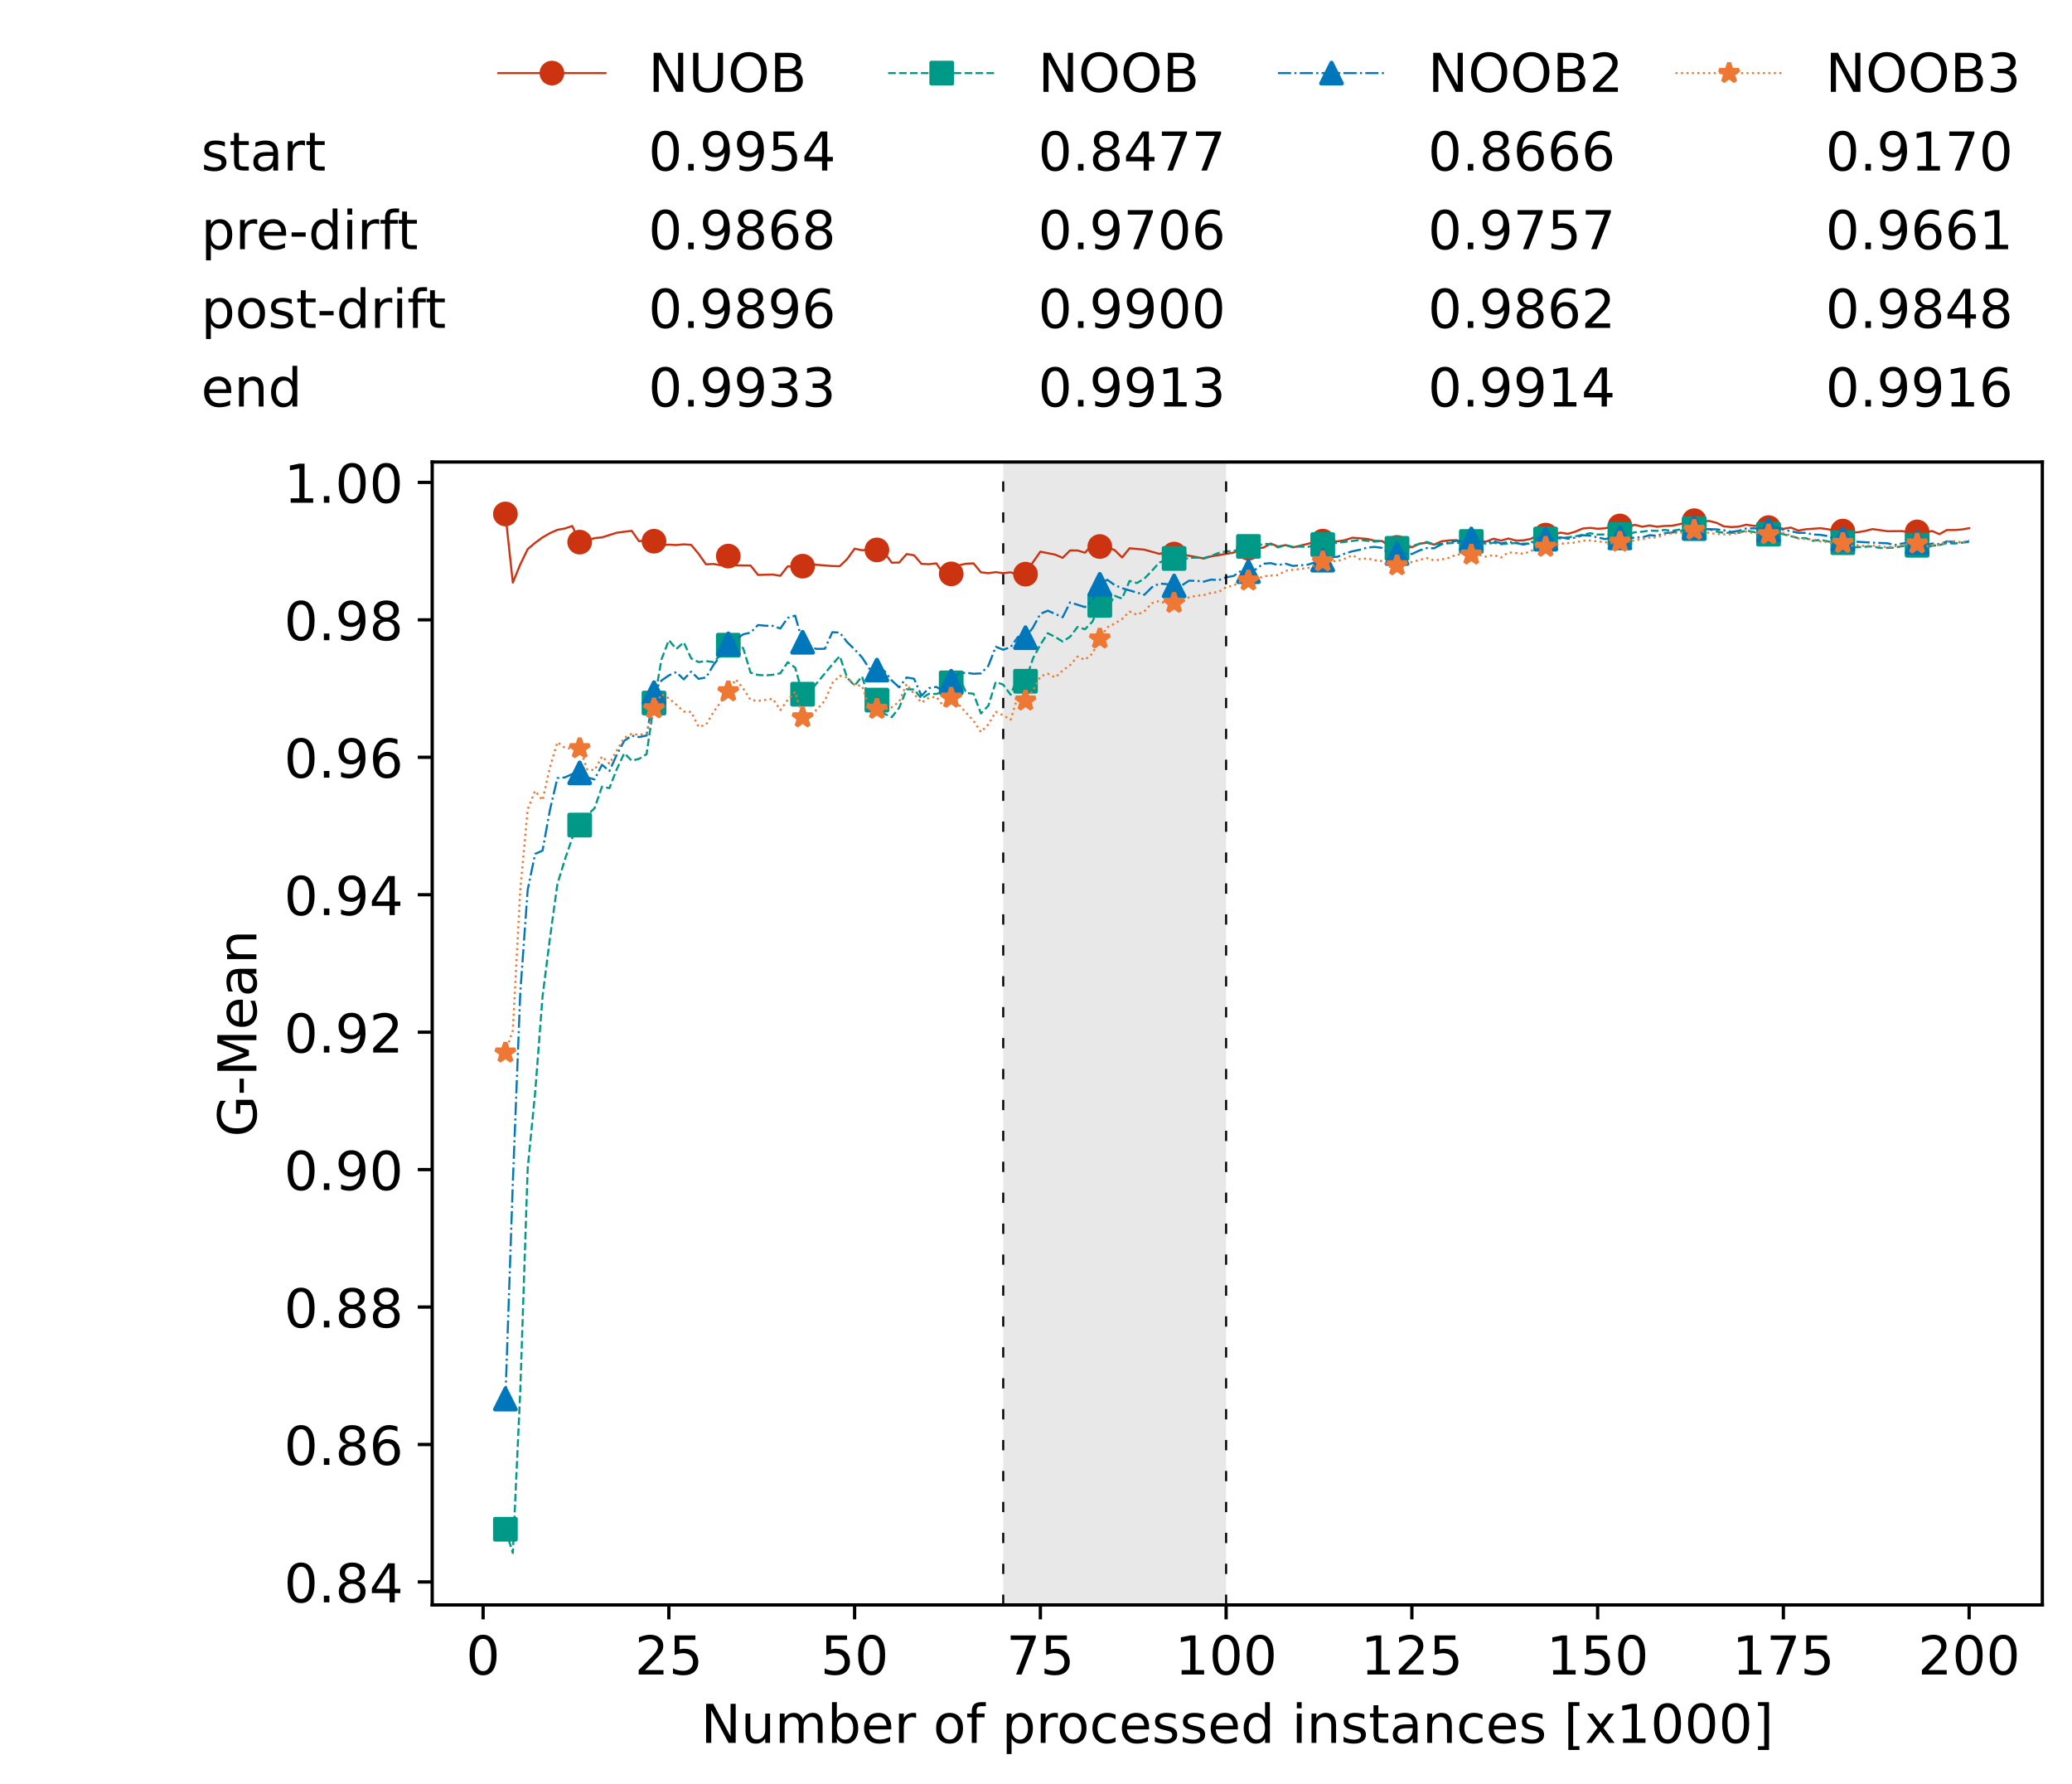 <?xml version="1.0" encoding="utf-8" standalone="no"?>
<!DOCTYPE svg PUBLIC "-//W3C//DTD SVG 1.1//EN"
  "http://www.w3.org/Graphics/SVG/1.1/DTD/svg11.dtd">
<!-- Created with matplotlib (https://matplotlib.org/) -->
<svg height="432.615pt" version="1.1" viewBox="0 0 502.65 432.615" width="502.65pt" xmlns="http://www.w3.org/2000/svg" xmlns:xlink="http://www.w3.org/1999/xlink">
 <defs>
  <style type="text/css">*{stroke-linecap:butt;stroke-linejoin:round;}</style>
 </defs>
 <g id="figure_1">
  <g id="patch_1">
   <path d="M 0 432.615 
L 502.65 432.615 
L 502.65 0 
L 0 0 
z
" style="fill:#ffffff;"/>
  </g>
  <g id="axes_1">
   <g id="patch_2">
    <path d="M 104.85 389.252 
L 495.45 389.252 
L 495.45 112.052 
L 104.85 112.052 
z
" style="fill:#ffffff;"/>
   </g>
   <g id="patch_3">
    <path clip-path="url(#p211c1166f7)" d="M 297.446 389.252 
L 297.446 112.052 
L 243.372 112.052 
L 243.372 389.252 
z
" style="fill:#d3d3d3;opacity:0.5;"/>
   </g>
   <g id="matplotlib.axis_1">
    <g id="xtick_1">
     <g id="line2d_1">
      <defs>
       <path d="M 0 0 
L 0 3.5 
" id="ma7cecd2860" style="stroke:#000000;stroke-width:0.8;"/>
      </defs>
      <g>
       <use style="stroke:#000000;stroke-width:0.8;" x="117.197" xlink:href="#ma7cecd2860" y="389.252"/>
      </g>
     </g>
     <g id="text_1">
      <!-- 0 -->
      <g transform="translate(113.061 406.13)scale(0.13 -0.13)">
       <defs>
        <path d="M 31.781 66.406 
Q 24.172 66.406 20.328 58.906 
Q 16.5 51.422 16.5 36.375 
Q 16.5 21.391 20.328 13.891 
Q 24.172 6.391 31.781 6.391 
Q 39.453 6.391 43.281 13.891 
Q 47.125 21.391 47.125 36.375 
Q 47.125 51.422 43.281 58.906 
Q 39.453 66.406 31.781 66.406 
z
M 31.781 74.219 
Q 44.047 74.219 50.516 64.516 
Q 56.984 54.828 56.984 36.375 
Q 56.984 17.969 50.516 8.266 
Q 44.047 -1.422 31.781 -1.422 
Q 19.531 -1.422 13.062 8.266 
Q 6.594 17.969 6.594 36.375 
Q 6.594 54.828 13.062 64.516 
Q 19.531 74.219 31.781 74.219 
z
" id="DejaVuSans-48"/>
       </defs>
       <use xlink:href="#DejaVuSans-48"/>
      </g>
     </g>
    </g>
    <g id="xtick_2">
     <g id="line2d_2">
      <g>
       <use style="stroke:#000000;stroke-width:0.8;" x="162.259" xlink:href="#ma7cecd2860" y="389.252"/>
      </g>
     </g>
     <g id="text_2">
      <!-- 25 -->
      <g transform="translate(153.988 406.13)scale(0.13 -0.13)">
       <defs>
        <path d="M 19.188 8.297 
L 53.609 8.297 
L 53.609 0 
L 7.328 0 
L 7.328 8.297 
Q 12.938 14.109 22.625 23.891 
Q 32.328 33.688 34.812 36.531 
Q 39.547 41.844 41.422 45.531 
Q 43.312 49.219 43.312 52.781 
Q 43.312 58.594 39.234 62.25 
Q 35.156 65.922 28.609 65.922 
Q 23.969 65.922 18.812 64.312 
Q 13.672 62.703 7.812 59.422 
L 7.812 69.391 
Q 13.766 71.781 18.938 73 
Q 24.125 74.219 28.422 74.219 
Q 39.75 74.219 46.484 68.547 
Q 53.219 62.891 53.219 53.422 
Q 53.219 48.922 51.531 44.891 
Q 49.859 40.875 45.406 35.406 
Q 44.188 33.984 37.641 27.219 
Q 31.109 20.453 19.188 8.297 
z
" id="DejaVuSans-50"/>
        <path d="M 10.797 72.906 
L 49.516 72.906 
L 49.516 64.594 
L 19.828 64.594 
L 19.828 46.734 
Q 21.969 47.469 24.109 47.828 
Q 26.266 48.188 28.422 48.188 
Q 40.625 48.188 47.75 41.5 
Q 54.891 34.812 54.891 23.391 
Q 54.891 11.625 47.562 5.094 
Q 40.234 -1.422 26.906 -1.422 
Q 22.312 -1.422 17.547 -0.641 
Q 12.797 0.141 7.719 1.703 
L 7.719 11.625 
Q 12.109 9.234 16.797 8.062 
Q 21.484 6.891 26.703 6.891 
Q 35.156 6.891 40.078 11.328 
Q 45.016 15.766 45.016 23.391 
Q 45.016 31 40.078 35.438 
Q 35.156 39.891 26.703 39.891 
Q 22.75 39.891 18.812 39.016 
Q 14.891 38.141 10.797 36.281 
z
" id="DejaVuSans-53"/>
       </defs>
       <use xlink:href="#DejaVuSans-50"/>
       <use x="63.623" xlink:href="#DejaVuSans-53"/>
      </g>
     </g>
    </g>
    <g id="xtick_3">
     <g id="line2d_3">
      <g>
       <use style="stroke:#000000;stroke-width:0.8;" x="207.322" xlink:href="#ma7cecd2860" y="389.252"/>
      </g>
     </g>
     <g id="text_3">
      <!-- 50 -->
      <g transform="translate(199.05 406.13)scale(0.13 -0.13)">
       <use xlink:href="#DejaVuSans-53"/>
       <use x="63.623" xlink:href="#DejaVuSans-48"/>
      </g>
     </g>
    </g>
    <g id="xtick_4">
     <g id="line2d_4">
      <g>
       <use style="stroke:#000000;stroke-width:0.8;" x="252.384" xlink:href="#ma7cecd2860" y="389.252"/>
      </g>
     </g>
     <g id="text_4">
      <!-- 75 -->
      <g transform="translate(244.113 406.13)scale(0.13 -0.13)">
       <defs>
        <path d="M 8.203 72.906 
L 55.078 72.906 
L 55.078 68.703 
L 28.609 0 
L 18.312 0 
L 43.219 64.594 
L 8.203 64.594 
z
" id="DejaVuSans-55"/>
       </defs>
       <use xlink:href="#DejaVuSans-55"/>
       <use x="63.623" xlink:href="#DejaVuSans-53"/>
      </g>
     </g>
    </g>
    <g id="xtick_5">
     <g id="line2d_5">
      <g>
       <use style="stroke:#000000;stroke-width:0.8;" x="297.446" xlink:href="#ma7cecd2860" y="389.252"/>
      </g>
     </g>
     <g id="text_5">
      <!-- 100 -->
      <g transform="translate(285.039 406.13)scale(0.13 -0.13)">
       <defs>
        <path d="M 12.406 8.297 
L 28.516 8.297 
L 28.516 63.922 
L 10.984 60.406 
L 10.984 69.391 
L 28.422 72.906 
L 38.281 72.906 
L 38.281 8.297 
L 54.391 8.297 
L 54.391 0 
L 12.406 0 
z
" id="DejaVuSans-49"/>
       </defs>
       <use xlink:href="#DejaVuSans-49"/>
       <use x="63.623" xlink:href="#DejaVuSans-48"/>
       <use x="127.246" xlink:href="#DejaVuSans-48"/>
      </g>
     </g>
    </g>
    <g id="xtick_6">
     <g id="line2d_6">
      <g>
       <use style="stroke:#000000;stroke-width:0.8;" x="342.509" xlink:href="#ma7cecd2860" y="389.252"/>
      </g>
     </g>
     <g id="text_6">
      <!-- 125 -->
      <g transform="translate(330.102 406.13)scale(0.13 -0.13)">
       <use xlink:href="#DejaVuSans-49"/>
       <use x="63.623" xlink:href="#DejaVuSans-50"/>
       <use x="127.246" xlink:href="#DejaVuSans-53"/>
      </g>
     </g>
    </g>
    <g id="xtick_7">
     <g id="line2d_7">
      <g>
       <use style="stroke:#000000;stroke-width:0.8;" x="387.571" xlink:href="#ma7cecd2860" y="389.252"/>
      </g>
     </g>
     <g id="text_7">
      <!-- 150 -->
      <g transform="translate(375.164 406.13)scale(0.13 -0.13)">
       <use xlink:href="#DejaVuSans-49"/>
       <use x="63.623" xlink:href="#DejaVuSans-53"/>
       <use x="127.246" xlink:href="#DejaVuSans-48"/>
      </g>
     </g>
    </g>
    <g id="xtick_8">
     <g id="line2d_8">
      <g>
       <use style="stroke:#000000;stroke-width:0.8;" x="432.633" xlink:href="#ma7cecd2860" y="389.252"/>
      </g>
     </g>
     <g id="text_8">
      <!-- 175 -->
      <g transform="translate(420.226 406.13)scale(0.13 -0.13)">
       <use xlink:href="#DejaVuSans-49"/>
       <use x="63.623" xlink:href="#DejaVuSans-55"/>
       <use x="127.246" xlink:href="#DejaVuSans-53"/>
      </g>
     </g>
    </g>
    <g id="xtick_9">
     <g id="line2d_9">
      <g>
       <use style="stroke:#000000;stroke-width:0.8;" x="477.695" xlink:href="#ma7cecd2860" y="389.252"/>
      </g>
     </g>
     <g id="text_9">
      <!-- 200 -->
      <g transform="translate(465.289 406.13)scale(0.13 -0.13)">
       <use xlink:href="#DejaVuSans-50"/>
       <use x="63.623" xlink:href="#DejaVuSans-48"/>
       <use x="127.246" xlink:href="#DejaVuSans-48"/>
      </g>
     </g>
    </g>
    <g id="text_10">
     <!-- Number of processed instances [x1000] -->
     <g transform="translate(170.025 422.711)scale(0.13 -0.13)">
      <defs>
       <path d="M 9.812 72.906 
L 23.094 72.906 
L 55.422 11.922 
L 55.422 72.906 
L 64.984 72.906 
L 64.984 0 
L 51.703 0 
L 19.391 60.984 
L 19.391 0 
L 9.812 0 
z
" id="DejaVuSans-78"/>
       <path d="M 8.5 21.578 
L 8.5 54.688 
L 17.484 54.688 
L 17.484 21.922 
Q 17.484 14.156 20.5 10.266 
Q 23.531 6.391 29.594 6.391 
Q 36.859 6.391 41.078 11.031 
Q 45.312 15.672 45.312 23.688 
L 45.312 54.688 
L 54.297 54.688 
L 54.297 0 
L 45.312 0 
L 45.312 8.406 
Q 42.047 3.422 37.719 1 
Q 33.406 -1.422 27.688 -1.422 
Q 18.266 -1.422 13.375 4.438 
Q 8.5 10.297 8.5 21.578 
z
M 31.109 56 
z
" id="DejaVuSans-117"/>
       <path d="M 52 44.188 
Q 55.375 50.25 60.062 53.125 
Q 64.75 56 71.094 56 
Q 79.641 56 84.281 50.016 
Q 88.922 44.047 88.922 33.016 
L 88.922 0 
L 79.891 0 
L 79.891 32.719 
Q 79.891 40.578 77.094 44.375 
Q 74.312 48.188 68.609 48.188 
Q 61.625 48.188 57.562 43.547 
Q 53.516 38.922 53.516 30.906 
L 53.516 0 
L 44.484 0 
L 44.484 32.719 
Q 44.484 40.625 41.703 44.406 
Q 38.922 48.188 33.109 48.188 
Q 26.219 48.188 22.156 43.531 
Q 18.109 38.875 18.109 30.906 
L 18.109 0 
L 9.078 0 
L 9.078 54.688 
L 18.109 54.688 
L 18.109 46.188 
Q 21.188 51.219 25.484 53.609 
Q 29.781 56 35.688 56 
Q 41.656 56 45.828 52.969 
Q 50 49.953 52 44.188 
z
" id="DejaVuSans-109"/>
       <path d="M 48.688 27.297 
Q 48.688 37.203 44.609 42.844 
Q 40.531 48.484 33.406 48.484 
Q 26.266 48.484 22.188 42.844 
Q 18.109 37.203 18.109 27.297 
Q 18.109 17.391 22.188 11.75 
Q 26.266 6.109 33.406 6.109 
Q 40.531 6.109 44.609 11.75 
Q 48.688 17.391 48.688 27.297 
z
M 18.109 46.391 
Q 20.953 51.266 25.266 53.625 
Q 29.594 56 35.594 56 
Q 45.562 56 51.781 48.094 
Q 58.016 40.188 58.016 27.297 
Q 58.016 14.406 51.781 6.484 
Q 45.562 -1.422 35.594 -1.422 
Q 29.594 -1.422 25.266 0.953 
Q 20.953 3.328 18.109 8.203 
L 18.109 0 
L 9.078 0 
L 9.078 75.984 
L 18.109 75.984 
z
" id="DejaVuSans-98"/>
       <path d="M 56.203 29.594 
L 56.203 25.203 
L 14.891 25.203 
Q 15.484 15.922 20.484 11.062 
Q 25.484 6.203 34.422 6.203 
Q 39.594 6.203 44.453 7.469 
Q 49.312 8.734 54.109 11.281 
L 54.109 2.781 
Q 49.266 0.734 44.188 -0.344 
Q 39.109 -1.422 33.891 -1.422 
Q 20.797 -1.422 13.156 6.188 
Q 5.516 13.812 5.516 26.812 
Q 5.516 40.234 12.766 48.109 
Q 20.016 56 32.328 56 
Q 43.359 56 49.781 48.891 
Q 56.203 41.797 56.203 29.594 
z
M 47.219 32.234 
Q 47.125 39.594 43.094 43.984 
Q 39.062 48.391 32.422 48.391 
Q 24.906 48.391 20.391 44.141 
Q 15.875 39.891 15.188 32.172 
z
" id="DejaVuSans-101"/>
       <path d="M 41.109 46.297 
Q 39.594 47.172 37.812 47.578 
Q 36.031 48 33.891 48 
Q 26.266 48 22.188 43.047 
Q 18.109 38.094 18.109 28.812 
L 18.109 0 
L 9.078 0 
L 9.078 54.688 
L 18.109 54.688 
L 18.109 46.188 
Q 20.953 51.172 25.484 53.578 
Q 30.031 56 36.531 56 
Q 37.453 56 38.578 55.875 
Q 39.703 55.766 41.062 55.516 
z
" id="DejaVuSans-114"/>
       <path id="DejaVuSans-32"/>
       <path d="M 30.609 48.391 
Q 23.391 48.391 19.188 42.75 
Q 14.984 37.109 14.984 27.297 
Q 14.984 17.484 19.156 11.844 
Q 23.344 6.203 30.609 6.203 
Q 37.797 6.203 41.984 11.859 
Q 46.188 17.531 46.188 27.297 
Q 46.188 37.016 41.984 42.703 
Q 37.797 48.391 30.609 48.391 
z
M 30.609 56 
Q 42.328 56 49.016 48.375 
Q 55.719 40.766 55.719 27.297 
Q 55.719 13.875 49.016 6.219 
Q 42.328 -1.422 30.609 -1.422 
Q 18.844 -1.422 12.172 6.219 
Q 5.516 13.875 5.516 27.297 
Q 5.516 40.766 12.172 48.375 
Q 18.844 56 30.609 56 
z
" id="DejaVuSans-111"/>
       <path d="M 37.109 75.984 
L 37.109 68.5 
L 28.516 68.5 
Q 23.688 68.5 21.797 66.547 
Q 19.922 64.594 19.922 59.516 
L 19.922 54.688 
L 34.719 54.688 
L 34.719 47.703 
L 19.922 47.703 
L 19.922 0 
L 10.891 0 
L 10.891 47.703 
L 2.297 47.703 
L 2.297 54.688 
L 10.891 54.688 
L 10.891 58.5 
Q 10.891 67.625 15.141 71.797 
Q 19.391 75.984 28.609 75.984 
z
" id="DejaVuSans-102"/>
       <path d="M 18.109 8.203 
L 18.109 -20.797 
L 9.078 -20.797 
L 9.078 54.688 
L 18.109 54.688 
L 18.109 46.391 
Q 20.953 51.266 25.266 53.625 
Q 29.594 56 35.594 56 
Q 45.562 56 51.781 48.094 
Q 58.016 40.188 58.016 27.297 
Q 58.016 14.406 51.781 6.484 
Q 45.562 -1.422 35.594 -1.422 
Q 29.594 -1.422 25.266 0.953 
Q 20.953 3.328 18.109 8.203 
z
M 48.688 27.297 
Q 48.688 37.203 44.609 42.844 
Q 40.531 48.484 33.406 48.484 
Q 26.266 48.484 22.188 42.844 
Q 18.109 37.203 18.109 27.297 
Q 18.109 17.391 22.188 11.75 
Q 26.266 6.109 33.406 6.109 
Q 40.531 6.109 44.609 11.75 
Q 48.688 17.391 48.688 27.297 
z
" id="DejaVuSans-112"/>
       <path d="M 48.781 52.594 
L 48.781 44.188 
Q 44.969 46.297 41.141 47.344 
Q 37.312 48.391 33.406 48.391 
Q 24.656 48.391 19.812 42.844 
Q 14.984 37.312 14.984 27.297 
Q 14.984 17.281 19.812 11.734 
Q 24.656 6.203 33.406 6.203 
Q 37.312 6.203 41.141 7.25 
Q 44.969 8.297 48.781 10.406 
L 48.781 2.094 
Q 45.016 0.344 40.984 -0.531 
Q 36.969 -1.422 32.422 -1.422 
Q 20.062 -1.422 12.781 6.344 
Q 5.516 14.109 5.516 27.297 
Q 5.516 40.672 12.859 48.328 
Q 20.219 56 33.016 56 
Q 37.156 56 41.109 55.141 
Q 45.062 54.297 48.781 52.594 
z
" id="DejaVuSans-99"/>
       <path d="M 44.281 53.078 
L 44.281 44.578 
Q 40.484 46.531 36.375 47.5 
Q 32.281 48.484 27.875 48.484 
Q 21.188 48.484 17.844 46.438 
Q 14.5 44.391 14.5 40.281 
Q 14.5 37.156 16.891 35.375 
Q 19.281 33.594 26.516 31.984 
L 29.594 31.297 
Q 39.156 29.25 43.188 25.516 
Q 47.219 21.781 47.219 15.094 
Q 47.219 7.469 41.188 3.016 
Q 35.156 -1.422 24.609 -1.422 
Q 20.219 -1.422 15.453 -0.562 
Q 10.688 0.297 5.422 2 
L 5.422 11.281 
Q 10.406 8.688 15.234 7.391 
Q 20.062 6.109 24.812 6.109 
Q 31.156 6.109 34.562 8.281 
Q 37.984 10.453 37.984 14.406 
Q 37.984 18.062 35.516 20.016 
Q 33.062 21.969 24.703 23.781 
L 21.578 24.516 
Q 13.234 26.266 9.516 29.906 
Q 5.812 33.547 5.812 39.891 
Q 5.812 47.609 11.281 51.797 
Q 16.75 56 26.812 56 
Q 31.781 56 36.172 55.266 
Q 40.578 54.547 44.281 53.078 
z
" id="DejaVuSans-115"/>
       <path d="M 45.406 46.391 
L 45.406 75.984 
L 54.391 75.984 
L 54.391 0 
L 45.406 0 
L 45.406 8.203 
Q 42.578 3.328 38.25 0.953 
Q 33.938 -1.422 27.875 -1.422 
Q 17.969 -1.422 11.734 6.484 
Q 5.516 14.406 5.516 27.297 
Q 5.516 40.188 11.734 48.094 
Q 17.969 56 27.875 56 
Q 33.938 56 38.25 53.625 
Q 42.578 51.266 45.406 46.391 
z
M 14.797 27.297 
Q 14.797 17.391 18.875 11.75 
Q 22.953 6.109 30.078 6.109 
Q 37.203 6.109 41.297 11.75 
Q 45.406 17.391 45.406 27.297 
Q 45.406 37.203 41.297 42.844 
Q 37.203 48.484 30.078 48.484 
Q 22.953 48.484 18.875 42.844 
Q 14.797 37.203 14.797 27.297 
z
" id="DejaVuSans-100"/>
       <path d="M 9.422 54.688 
L 18.406 54.688 
L 18.406 0 
L 9.422 0 
z
M 9.422 75.984 
L 18.406 75.984 
L 18.406 64.594 
L 9.422 64.594 
z
" id="DejaVuSans-105"/>
       <path d="M 54.891 33.016 
L 54.891 0 
L 45.906 0 
L 45.906 32.719 
Q 45.906 40.484 42.875 44.328 
Q 39.844 48.188 33.797 48.188 
Q 26.516 48.188 22.312 43.547 
Q 18.109 38.922 18.109 30.906 
L 18.109 0 
L 9.078 0 
L 9.078 54.688 
L 18.109 54.688 
L 18.109 46.188 
Q 21.344 51.125 25.703 53.562 
Q 30.078 56 35.797 56 
Q 45.219 56 50.047 50.172 
Q 54.891 44.344 54.891 33.016 
z
" id="DejaVuSans-110"/>
       <path d="M 18.312 70.219 
L 18.312 54.688 
L 36.812 54.688 
L 36.812 47.703 
L 18.312 47.703 
L 18.312 18.016 
Q 18.312 11.328 20.141 9.422 
Q 21.969 7.516 27.594 7.516 
L 36.812 7.516 
L 36.812 0 
L 27.594 0 
Q 17.188 0 13.234 3.875 
Q 9.281 7.766 9.281 18.016 
L 9.281 47.703 
L 2.688 47.703 
L 2.688 54.688 
L 9.281 54.688 
L 9.281 70.219 
z
" id="DejaVuSans-116"/>
       <path d="M 34.281 27.484 
Q 23.391 27.484 19.188 25 
Q 14.984 22.516 14.984 16.5 
Q 14.984 11.719 18.141 8.906 
Q 21.297 6.109 26.703 6.109 
Q 34.188 6.109 38.703 11.406 
Q 43.219 16.703 43.219 25.484 
L 43.219 27.484 
z
M 52.203 31.203 
L 52.203 0 
L 43.219 0 
L 43.219 8.297 
Q 40.141 3.328 35.547 0.953 
Q 30.953 -1.422 24.312 -1.422 
Q 15.922 -1.422 10.953 3.297 
Q 6 8.016 6 15.922 
Q 6 25.141 12.172 29.828 
Q 18.359 34.516 30.609 34.516 
L 43.219 34.516 
L 43.219 35.406 
Q 43.219 41.609 39.141 45 
Q 35.062 48.391 27.688 48.391 
Q 23 48.391 18.547 47.266 
Q 14.109 46.141 10.016 43.891 
L 10.016 52.203 
Q 14.938 54.109 19.578 55.047 
Q 24.219 56 28.609 56 
Q 40.484 56 46.344 49.844 
Q 52.203 43.703 52.203 31.203 
z
" id="DejaVuSans-97"/>
       <path d="M 8.594 75.984 
L 29.297 75.984 
L 29.297 69 
L 17.578 69 
L 17.578 -6.203 
L 29.297 -6.203 
L 29.297 -13.188 
L 8.594 -13.188 
z
" id="DejaVuSans-91"/>
       <path d="M 54.891 54.688 
L 35.109 28.078 
L 55.906 0 
L 45.312 0 
L 29.391 21.484 
L 13.484 0 
L 2.875 0 
L 24.125 28.609 
L 4.688 54.688 
L 15.281 54.688 
L 29.781 35.203 
L 44.281 54.688 
z
" id="DejaVuSans-120"/>
       <path d="M 30.422 75.984 
L 30.422 -13.188 
L 9.719 -13.188 
L 9.719 -6.203 
L 21.391 -6.203 
L 21.391 69 
L 9.719 69 
L 9.719 75.984 
z
" id="DejaVuSans-93"/>
      </defs>
      <use xlink:href="#DejaVuSans-78"/>
      <use x="74.805" xlink:href="#DejaVuSans-117"/>
      <use x="138.184" xlink:href="#DejaVuSans-109"/>
      <use x="235.596" xlink:href="#DejaVuSans-98"/>
      <use x="299.072" xlink:href="#DejaVuSans-101"/>
      <use x="360.596" xlink:href="#DejaVuSans-114"/>
      <use x="401.709" xlink:href="#DejaVuSans-32"/>
      <use x="433.496" xlink:href="#DejaVuSans-111"/>
      <use x="494.678" xlink:href="#DejaVuSans-102"/>
      <use x="529.883" xlink:href="#DejaVuSans-32"/>
      <use x="561.67" xlink:href="#DejaVuSans-112"/>
      <use x="625.146" xlink:href="#DejaVuSans-114"/>
      <use x="664.01" xlink:href="#DejaVuSans-111"/>
      <use x="725.191" xlink:href="#DejaVuSans-99"/>
      <use x="780.172" xlink:href="#DejaVuSans-101"/>
      <use x="841.695" xlink:href="#DejaVuSans-115"/>
      <use x="893.795" xlink:href="#DejaVuSans-115"/>
      <use x="945.895" xlink:href="#DejaVuSans-101"/>
      <use x="1007.418" xlink:href="#DejaVuSans-100"/>
      <use x="1070.895" xlink:href="#DejaVuSans-32"/>
      <use x="1102.682" xlink:href="#DejaVuSans-105"/>
      <use x="1130.465" xlink:href="#DejaVuSans-110"/>
      <use x="1193.844" xlink:href="#DejaVuSans-115"/>
      <use x="1245.943" xlink:href="#DejaVuSans-116"/>
      <use x="1285.152" xlink:href="#DejaVuSans-97"/>
      <use x="1346.432" xlink:href="#DejaVuSans-110"/>
      <use x="1409.811" xlink:href="#DejaVuSans-99"/>
      <use x="1464.791" xlink:href="#DejaVuSans-101"/>
      <use x="1526.314" xlink:href="#DejaVuSans-115"/>
      <use x="1578.414" xlink:href="#DejaVuSans-32"/>
      <use x="1610.201" xlink:href="#DejaVuSans-91"/>
      <use x="1649.215" xlink:href="#DejaVuSans-120"/>
      <use x="1708.395" xlink:href="#DejaVuSans-49"/>
      <use x="1772.018" xlink:href="#DejaVuSans-48"/>
      <use x="1835.641" xlink:href="#DejaVuSans-48"/>
      <use x="1899.264" xlink:href="#DejaVuSans-48"/>
      <use x="1962.887" xlink:href="#DejaVuSans-93"/>
     </g>
    </g>
   </g>
   <g id="matplotlib.axis_2">
    <g id="ytick_1">
     <g id="line2d_10">
      <defs>
       <path d="M 0 0 
L -3.5 0 
" id="m2fba319847" style="stroke:#000000;stroke-width:0.8;"/>
      </defs>
      <g>
       <use style="stroke:#000000;stroke-width:0.8;" x="104.85" xlink:href="#m2fba319847" y="383.68"/>
      </g>
     </g>
     <g id="text_11">
      <!-- 0.84 -->
      <g transform="translate(68.905 388.619)scale(0.13 -0.13)">
       <defs>
        <path d="M 10.688 12.406 
L 21 12.406 
L 21 0 
L 10.688 0 
z
" id="DejaVuSans-46"/>
        <path d="M 31.781 34.625 
Q 24.75 34.625 20.719 30.859 
Q 16.703 27.094 16.703 20.516 
Q 16.703 13.922 20.719 10.156 
Q 24.75 6.391 31.781 6.391 
Q 38.812 6.391 42.859 10.172 
Q 46.922 13.969 46.922 20.516 
Q 46.922 27.094 42.891 30.859 
Q 38.875 34.625 31.781 34.625 
z
M 21.922 38.812 
Q 15.578 40.375 12.031 44.719 
Q 8.5 49.078 8.5 55.328 
Q 8.5 64.062 14.719 69.141 
Q 20.953 74.219 31.781 74.219 
Q 42.672 74.219 48.875 69.141 
Q 55.078 64.062 55.078 55.328 
Q 55.078 49.078 51.531 44.719 
Q 48 40.375 41.703 38.812 
Q 48.828 37.156 52.797 32.312 
Q 56.781 27.484 56.781 20.516 
Q 56.781 9.906 50.312 4.234 
Q 43.844 -1.422 31.781 -1.422 
Q 19.734 -1.422 13.25 4.234 
Q 6.781 9.906 6.781 20.516 
Q 6.781 27.484 10.781 32.312 
Q 14.797 37.156 21.922 38.812 
z
M 18.312 54.391 
Q 18.312 48.734 21.844 45.562 
Q 25.391 42.391 31.781 42.391 
Q 38.141 42.391 41.719 45.562 
Q 45.312 48.734 45.312 54.391 
Q 45.312 60.062 41.719 63.234 
Q 38.141 66.406 31.781 66.406 
Q 25.391 66.406 21.844 63.234 
Q 18.312 60.062 18.312 54.391 
z
" id="DejaVuSans-56"/>
        <path d="M 37.797 64.312 
L 12.891 25.391 
L 37.797 25.391 
z
M 35.203 72.906 
L 47.609 72.906 
L 47.609 25.391 
L 58.016 25.391 
L 58.016 17.188 
L 47.609 17.188 
L 47.609 0 
L 37.797 0 
L 37.797 17.188 
L 4.891 17.188 
L 4.891 26.703 
z
" id="DejaVuSans-52"/>
       </defs>
       <use xlink:href="#DejaVuSans-48"/>
       <use x="63.623" xlink:href="#DejaVuSans-46"/>
       <use x="95.41" xlink:href="#DejaVuSans-56"/>
       <use x="159.033" xlink:href="#DejaVuSans-52"/>
      </g>
     </g>
    </g>
    <g id="ytick_2">
     <g id="line2d_11">
      <g>
       <use style="stroke:#000000;stroke-width:0.8;" x="104.85" xlink:href="#m2fba319847" y="350.344"/>
      </g>
     </g>
     <g id="text_12">
      <!-- 0.86 -->
      <g transform="translate(68.905 355.283)scale(0.13 -0.13)">
       <defs>
        <path d="M 33.016 40.375 
Q 26.375 40.375 22.484 35.828 
Q 18.609 31.297 18.609 23.391 
Q 18.609 15.531 22.484 10.953 
Q 26.375 6.391 33.016 6.391 
Q 39.656 6.391 43.531 10.953 
Q 47.406 15.531 47.406 23.391 
Q 47.406 31.297 43.531 35.828 
Q 39.656 40.375 33.016 40.375 
z
M 52.594 71.297 
L 52.594 62.312 
Q 48.875 64.062 45.094 64.984 
Q 41.312 65.922 37.594 65.922 
Q 27.828 65.922 22.672 59.328 
Q 17.531 52.734 16.797 39.406 
Q 19.672 43.656 24.016 45.922 
Q 28.375 48.188 33.594 48.188 
Q 44.578 48.188 50.953 41.516 
Q 57.328 34.859 57.328 23.391 
Q 57.328 12.156 50.688 5.359 
Q 44.047 -1.422 33.016 -1.422 
Q 20.359 -1.422 13.672 8.266 
Q 6.984 17.969 6.984 36.375 
Q 6.984 53.656 15.188 63.938 
Q 23.391 74.219 37.203 74.219 
Q 40.922 74.219 44.703 73.484 
Q 48.484 72.75 52.594 71.297 
z
" id="DejaVuSans-54"/>
       </defs>
       <use xlink:href="#DejaVuSans-48"/>
       <use x="63.623" xlink:href="#DejaVuSans-46"/>
       <use x="95.41" xlink:href="#DejaVuSans-56"/>
       <use x="159.033" xlink:href="#DejaVuSans-54"/>
      </g>
     </g>
    </g>
    <g id="ytick_3">
     <g id="line2d_12">
      <g>
       <use style="stroke:#000000;stroke-width:0.8;" x="104.85" xlink:href="#m2fba319847" y="317.009"/>
      </g>
     </g>
     <g id="text_13">
      <!-- 0.88 -->
      <g transform="translate(68.905 321.948)scale(0.13 -0.13)">
       <use xlink:href="#DejaVuSans-48"/>
       <use x="63.623" xlink:href="#DejaVuSans-46"/>
       <use x="95.41" xlink:href="#DejaVuSans-56"/>
       <use x="159.033" xlink:href="#DejaVuSans-56"/>
      </g>
     </g>
    </g>
    <g id="ytick_4">
     <g id="line2d_13">
      <g>
       <use style="stroke:#000000;stroke-width:0.8;" x="104.85" xlink:href="#m2fba319847" y="283.673"/>
      </g>
     </g>
     <g id="text_14">
      <!-- 0.90 -->
      <g transform="translate(68.905 288.612)scale(0.13 -0.13)">
       <defs>
        <path d="M 10.984 1.516 
L 10.984 10.5 
Q 14.703 8.734 18.5 7.812 
Q 22.312 6.891 25.984 6.891 
Q 35.75 6.891 40.891 13.453 
Q 46.047 20.016 46.781 33.406 
Q 43.953 29.203 39.594 26.953 
Q 35.25 24.703 29.984 24.703 
Q 19.047 24.703 12.672 31.312 
Q 6.297 37.938 6.297 49.422 
Q 6.297 60.641 12.938 67.422 
Q 19.578 74.219 30.609 74.219 
Q 43.266 74.219 49.922 64.516 
Q 56.594 54.828 56.594 36.375 
Q 56.594 19.141 48.406 8.859 
Q 40.234 -1.422 26.422 -1.422 
Q 22.703 -1.422 18.891 -0.688 
Q 15.094 0.047 10.984 1.516 
z
M 30.609 32.422 
Q 37.25 32.422 41.125 36.953 
Q 45.016 41.5 45.016 49.422 
Q 45.016 57.281 41.125 61.844 
Q 37.25 66.406 30.609 66.406 
Q 23.969 66.406 20.094 61.844 
Q 16.219 57.281 16.219 49.422 
Q 16.219 41.5 20.094 36.953 
Q 23.969 32.422 30.609 32.422 
z
" id="DejaVuSans-57"/>
       </defs>
       <use xlink:href="#DejaVuSans-48"/>
       <use x="63.623" xlink:href="#DejaVuSans-46"/>
       <use x="95.41" xlink:href="#DejaVuSans-57"/>
       <use x="159.033" xlink:href="#DejaVuSans-48"/>
      </g>
     </g>
    </g>
    <g id="ytick_5">
     <g id="line2d_14">
      <g>
       <use style="stroke:#000000;stroke-width:0.8;" x="104.85" xlink:href="#m2fba319847" y="250.338"/>
      </g>
     </g>
     <g id="text_15">
      <!-- 0.92 -->
      <g transform="translate(68.905 255.277)scale(0.13 -0.13)">
       <use xlink:href="#DejaVuSans-48"/>
       <use x="63.623" xlink:href="#DejaVuSans-46"/>
       <use x="95.41" xlink:href="#DejaVuSans-57"/>
       <use x="159.033" xlink:href="#DejaVuSans-50"/>
      </g>
     </g>
    </g>
    <g id="ytick_6">
     <g id="line2d_15">
      <g>
       <use style="stroke:#000000;stroke-width:0.8;" x="104.85" xlink:href="#m2fba319847" y="217.003"/>
      </g>
     </g>
     <g id="text_16">
      <!-- 0.94 -->
      <g transform="translate(68.905 221.942)scale(0.13 -0.13)">
       <use xlink:href="#DejaVuSans-48"/>
       <use x="63.623" xlink:href="#DejaVuSans-46"/>
       <use x="95.41" xlink:href="#DejaVuSans-57"/>
       <use x="159.033" xlink:href="#DejaVuSans-52"/>
      </g>
     </g>
    </g>
    <g id="ytick_7">
     <g id="line2d_16">
      <g>
       <use style="stroke:#000000;stroke-width:0.8;" x="104.85" xlink:href="#m2fba319847" y="183.667"/>
      </g>
     </g>
     <g id="text_17">
      <!-- 0.96 -->
      <g transform="translate(68.905 188.606)scale(0.13 -0.13)">
       <use xlink:href="#DejaVuSans-48"/>
       <use x="63.623" xlink:href="#DejaVuSans-46"/>
       <use x="95.41" xlink:href="#DejaVuSans-57"/>
       <use x="159.033" xlink:href="#DejaVuSans-54"/>
      </g>
     </g>
    </g>
    <g id="ytick_8">
     <g id="line2d_17">
      <g>
       <use style="stroke:#000000;stroke-width:0.8;" x="104.85" xlink:href="#m2fba319847" y="150.332"/>
      </g>
     </g>
     <g id="text_18">
      <!-- 0.98 -->
      <g transform="translate(68.905 155.271)scale(0.13 -0.13)">
       <use xlink:href="#DejaVuSans-48"/>
       <use x="63.623" xlink:href="#DejaVuSans-46"/>
       <use x="95.41" xlink:href="#DejaVuSans-57"/>
       <use x="159.033" xlink:href="#DejaVuSans-56"/>
      </g>
     </g>
    </g>
    <g id="ytick_9">
     <g id="line2d_18">
      <g>
       <use style="stroke:#000000;stroke-width:0.8;" x="104.85" xlink:href="#m2fba319847" y="116.996"/>
      </g>
     </g>
     <g id="text_19">
      <!-- 1.00 -->
      <g transform="translate(68.905 121.935)scale(0.13 -0.13)">
       <use xlink:href="#DejaVuSans-49"/>
       <use x="63.623" xlink:href="#DejaVuSans-46"/>
       <use x="95.41" xlink:href="#DejaVuSans-48"/>
       <use x="159.033" xlink:href="#DejaVuSans-48"/>
      </g>
     </g>
    </g>
    <g id="text_20">
     <!-- G-Mean -->
     <g transform="translate(62.201 275.744)rotate(-90)scale(0.13 -0.13)">
      <defs>
       <path d="M 59.516 10.406 
L 59.516 29.984 
L 43.406 29.984 
L 43.406 38.094 
L 69.281 38.094 
L 69.281 6.781 
Q 63.578 2.734 56.688 0.656 
Q 49.812 -1.422 42 -1.422 
Q 24.906 -1.422 15.25 8.562 
Q 5.609 18.562 5.609 36.375 
Q 5.609 54.25 15.25 64.234 
Q 24.906 74.219 42 74.219 
Q 49.125 74.219 55.547 72.453 
Q 61.969 70.703 67.391 67.281 
L 67.391 56.781 
Q 61.922 61.422 55.766 63.766 
Q 49.609 66.109 42.828 66.109 
Q 29.438 66.109 22.719 58.641 
Q 16.016 51.172 16.016 36.375 
Q 16.016 21.625 22.719 14.156 
Q 29.438 6.688 42.828 6.688 
Q 48.047 6.688 52.141 7.594 
Q 56.25 8.5 59.516 10.406 
z
" id="DejaVuSans-71"/>
       <path d="M 4.891 31.391 
L 31.203 31.391 
L 31.203 23.391 
L 4.891 23.391 
z
" id="DejaVuSans-45"/>
       <path d="M 9.812 72.906 
L 24.516 72.906 
L 43.109 23.297 
L 61.812 72.906 
L 76.516 72.906 
L 76.516 0 
L 66.891 0 
L 66.891 64.016 
L 48.094 14.016 
L 38.188 14.016 
L 19.391 64.016 
L 19.391 0 
L 9.812 0 
z
" id="DejaVuSans-77"/>
      </defs>
      <use xlink:href="#DejaVuSans-71"/>
      <use x="77.49" xlink:href="#DejaVuSans-45"/>
      <use x="113.574" xlink:href="#DejaVuSans-77"/>
      <use x="199.854" xlink:href="#DejaVuSans-101"/>
      <use x="261.377" xlink:href="#DejaVuSans-97"/>
      <use x="322.656" xlink:href="#DejaVuSans-110"/>
     </g>
    </g>
   </g>
   <g id="line2d_19"/>
   <g id="line2d_20"/>
   <g id="line2d_21"/>
   <g id="line2d_22"/>
   <g id="line2d_23"/>
   <g id="line2d_24">
    <path clip-path="url(#p211c1166f7)" d="M 122.605 124.652 
L 124.407 141.302 
L 126.21 136.894 
L 128.012 133.185 
L 129.815 131.66 
L 131.617 130.345 
L 133.419 129.305 
L 135.222 128.509 
L 137.024 128.178 
L 138.827 127.573 
L 140.629 131.482 
L 142.432 131.14 
L 144.234 130.509 
L 146.037 130.335 
L 149.642 129.196 
L 153.247 128.742 
L 155.049 131.299 
L 156.852 130.925 
L 158.654 131.264 
L 160.457 132.186 
L 162.259 132.101 
L 164.062 132.189 
L 165.864 132.017 
L 167.667 132.148 
L 169.469 134.311 
L 171.272 136.873 
L 173.074 136.787 
L 174.877 137.084 
L 176.679 134.869 
L 178.482 137.119 
L 182.087 137.162 
L 183.889 139.434 
L 187.494 139.349 
L 189.297 139.646 
L 191.099 137.353 
L 192.902 137.483 
L 194.704 137.316 
L 196.507 136.856 
L 201.914 137.282 
L 203.717 137.324 
L 205.519 135.582 
L 207.322 133.065 
L 209.124 133.453 
L 210.927 133.28 
L 212.729 133.376 
L 214.532 134.007 
L 216.334 136.469 
L 218.137 136.431 
L 219.939 134.377 
L 221.742 134.676 
L 223.544 136.76 
L 225.347 136.841 
L 227.149 136.63 
L 228.952 139.271 
L 230.754 139.185 
L 232.557 137.103 
L 234.359 136.72 
L 236.162 136.636 
L 237.964 138.804 
L 239.767 139.014 
L 241.569 138.762 
L 243.372 139.017 
L 245.174 138.808 
L 246.976 139.442 
L 248.779 139.252 
L 250.581 136.367 
L 252.384 133.795 
L 255.989 134.521 
L 257.791 135.298 
L 259.594 133.499 
L 261.396 133.514 
L 263.199 134.055 
L 265.001 132.077 
L 266.804 132.551 
L 268.606 132.706 
L 270.409 133.423 
L 272.211 135.206 
L 274.014 132.978 
L 277.619 133.309 
L 281.224 134.323 
L 283.026 133.941 
L 284.829 134.384 
L 286.631 134.48 
L 290.236 135.102 
L 292.039 135.461 
L 293.841 134.934 
L 299.249 134.032 
L 301.051 133.205 
L 302.854 132.951 
L 306.459 132.844 
L 308.261 131.826 
L 310.064 132.559 
L 311.866 132.201 
L 313.669 132.767 
L 317.274 131.896 
L 319.076 131.368 
L 322.681 131.231 
L 324.484 131.299 
L 326.286 130.995 
L 328.089 130.414 
L 331.694 130.704 
L 333.496 131.158 
L 335.299 131.233 
L 337.101 132.551 
L 338.904 132.763 
L 340.706 132.662 
L 342.509 132.728 
L 344.311 131.883 
L 346.114 131.631 
L 347.916 132.089 
L 349.719 131.28 
L 351.521 131.071 
L 353.324 131.005 
L 355.126 131.684 
L 358.731 131.177 
L 360.533 131.361 
L 362.336 130.652 
L 364.138 131.119 
L 365.941 130.602 
L 367.743 131.111 
L 369.546 131.056 
L 371.348 130.709 
L 373.151 129.731 
L 374.953 129.777 
L 376.756 129.7 
L 378.558 129.184 
L 380.361 129.469 
L 382.163 128.944 
L 383.966 128.178 
L 385.768 128.028 
L 387.571 128.239 
L 389.373 128.132 
L 391.176 127.666 
L 392.978 127.56 
L 394.781 127.886 
L 396.583 127.283 
L 398.386 127.75 
L 400.188 127.444 
L 401.991 127.758 
L 403.793 127.564 
L 405.596 127.509 
L 407.398 127.148 
L 409.201 126.652 
L 411.003 126.283 
L 412.806 126.462 
L 414.608 126.35 
L 416.411 126.792 
L 418.213 127.672 
L 420.016 127.824 
L 421.818 127.722 
L 423.621 127.256 
L 425.423 127.539 
L 427.226 127.484 
L 429.028 127.966 
L 430.831 127.792 
L 432.633 128.259 
L 434.436 127.947 
L 436.238 128.689 
L 438.041 128.366 
L 441.646 128.108 
L 443.448 128.359 
L 445.251 128.747 
L 447.053 128.803 
L 448.856 129.19 
L 450.658 129.087 
L 452.461 128.777 
L 454.263 128.321 
L 457.868 128.834 
L 461.473 128.812 
L 463.276 129.176 
L 465.078 129.006 
L 466.881 129.233 
L 468.683 128.773 
L 470.485 129.555 
L 472.288 128.547 
L 474.09 128.552 
L 475.893 128.42 
L 477.695 128.104 
L 477.695 128.104 
" style="fill:none;stroke:#cc3311;stroke-linecap:square;stroke-width:0.5;"/>
    <defs>
     <path d="M 0 2.5 
C 0.663 2.5 1.299 2.237 1.768 1.768 
C 2.237 1.299 2.5 0.663 2.5 0 
C 2.5 -0.663 2.237 -1.299 1.768 -1.768 
C 1.299 -2.237 0.663 -2.5 0 -2.5 
C -0.663 -2.5 -1.299 -2.237 -1.768 -1.768 
C -2.237 -1.299 -2.5 -0.663 -2.5 0 
C -2.5 0.663 -2.237 1.299 -1.768 1.768 
C -1.299 2.237 -0.663 2.5 0 2.5 
z
" id="m6d2ea96b69" style="stroke:#cc3311;"/>
    </defs>
    <g clip-path="url(#p211c1166f7)">
     <use style="fill:#cc3311;stroke:#cc3311;" x="122.605" xlink:href="#m6d2ea96b69" y="124.652"/>
     <use style="fill:#cc3311;stroke:#cc3311;" x="140.629" xlink:href="#m6d2ea96b69" y="131.482"/>
     <use style="fill:#cc3311;stroke:#cc3311;" x="158.654" xlink:href="#m6d2ea96b69" y="131.264"/>
     <use style="fill:#cc3311;stroke:#cc3311;" x="176.679" xlink:href="#m6d2ea96b69" y="134.869"/>
     <use style="fill:#cc3311;stroke:#cc3311;" x="194.704" xlink:href="#m6d2ea96b69" y="137.316"/>
     <use style="fill:#cc3311;stroke:#cc3311;" x="212.729" xlink:href="#m6d2ea96b69" y="133.376"/>
     <use style="fill:#cc3311;stroke:#cc3311;" x="230.754" xlink:href="#m6d2ea96b69" y="139.185"/>
     <use style="fill:#cc3311;stroke:#cc3311;" x="248.779" xlink:href="#m6d2ea96b69" y="139.252"/>
     <use style="fill:#cc3311;stroke:#cc3311;" x="266.804" xlink:href="#m6d2ea96b69" y="132.551"/>
     <use style="fill:#cc3311;stroke:#cc3311;" x="284.829" xlink:href="#m6d2ea96b69" y="134.384"/>
     <use style="fill:#cc3311;stroke:#cc3311;" x="302.854" xlink:href="#m6d2ea96b69" y="132.951"/>
     <use style="fill:#cc3311;stroke:#cc3311;" x="320.879" xlink:href="#m6d2ea96b69" y="131.248"/>
     <use style="fill:#cc3311;stroke:#cc3311;" x="338.904" xlink:href="#m6d2ea96b69" y="132.763"/>
     <use style="fill:#cc3311;stroke:#cc3311;" x="356.928" xlink:href="#m6d2ea96b69" y="131.404"/>
     <use style="fill:#cc3311;stroke:#cc3311;" x="374.953" xlink:href="#m6d2ea96b69" y="129.777"/>
     <use style="fill:#cc3311;stroke:#cc3311;" x="392.978" xlink:href="#m6d2ea96b69" y="127.56"/>
     <use style="fill:#cc3311;stroke:#cc3311;" x="411.003" xlink:href="#m6d2ea96b69" y="126.283"/>
     <use style="fill:#cc3311;stroke:#cc3311;" x="429.028" xlink:href="#m6d2ea96b69" y="127.966"/>
     <use style="fill:#cc3311;stroke:#cc3311;" x="447.053" xlink:href="#m6d2ea96b69" y="128.803"/>
     <use style="fill:#cc3311;stroke:#cc3311;" x="465.078" xlink:href="#m6d2ea96b69" y="129.006"/>
    </g>
   </g>
   <g id="line2d_25"/>
   <g id="line2d_26"/>
   <g id="line2d_27"/>
   <g id="line2d_28"/>
   <g id="line2d_29">
    <path clip-path="url(#p211c1166f7)" d="M 122.605 370.895 
L 124.407 376.652 
L 126.21 337.407 
L 128.012 283.359 
L 129.815 265.097 
L 131.617 241.684 
L 133.419 227.478 
L 135.222 214.41 
L 137.024 208.511 
L 138.827 203.231 
L 140.629 200.111 
L 142.432 197.751 
L 144.234 196.012 
L 146.037 190.794 
L 147.839 191.152 
L 149.642 186.518 
L 151.444 182.678 
L 153.247 184.505 
L 155.049 184.04 
L 156.852 182.904 
L 158.654 170.505 
L 160.457 159.955 
L 162.259 155.26 
L 164.062 157.408 
L 165.864 155.78 
L 167.667 159.669 
L 169.469 160.582 
L 171.272 160.327 
L 173.074 160.583 
L 174.877 158.775 
L 176.679 156.474 
L 178.482 156.422 
L 180.284 157.185 
L 182.087 163.147 
L 183.889 163.707 
L 185.692 163.792 
L 187.494 163.664 
L 189.297 163.296 
L 191.099 160.616 
L 192.902 161.926 
L 194.704 168.37 
L 196.507 167.655 
L 201.914 161.153 
L 203.717 159.117 
L 205.519 164.397 
L 207.322 166.27 
L 209.124 164.055 
L 210.927 169.879 
L 212.729 169.799 
L 214.532 173.103 
L 216.334 173.94 
L 218.137 171.64 
L 219.939 167.163 
L 221.742 167.207 
L 223.544 169.421 
L 225.347 168.261 
L 227.149 168.305 
L 228.952 167.727 
L 230.754 165.616 
L 232.557 163.696 
L 234.359 168.072 
L 236.162 168.244 
L 237.964 173.045 
L 239.767 171.149 
L 241.569 165.378 
L 243.372 166.059 
L 245.174 168.5 
L 246.976 164.004 
L 248.779 165.224 
L 250.581 159.716 
L 252.384 156.347 
L 254.186 153.574 
L 255.989 154.493 
L 257.791 155.592 
L 259.594 154.449 
L 261.396 152.053 
L 263.199 152.628 
L 265.001 150.792 
L 266.804 146.832 
L 268.606 147.575 
L 270.409 144.509 
L 272.211 145.177 
L 274.014 140.896 
L 275.816 141.412 
L 277.619 140.326 
L 279.421 138.47 
L 281.224 136.434 
L 283.026 135.81 
L 284.829 135.445 
L 286.631 135.779 
L 288.434 135.293 
L 290.236 135.246 
L 292.039 135.356 
L 293.841 134.821 
L 295.644 134.096 
L 297.446 133.729 
L 299.249 133.639 
L 302.854 132.53 
L 304.656 132.591 
L 306.459 131.871 
L 308.261 131.994 
L 310.064 132.754 
L 311.866 132.215 
L 313.669 132.616 
L 315.471 132.575 
L 317.274 132.65 
L 319.076 132.185 
L 320.879 132.088 
L 329.891 130.968 
L 333.496 131.368 
L 335.299 131.206 
L 338.904 132.992 
L 342.509 132.409 
L 346.114 131.434 
L 347.916 132.019 
L 353.324 131.622 
L 355.126 131.738 
L 356.928 131.336 
L 358.731 131.383 
L 360.533 131.925 
L 362.336 131.639 
L 364.138 131.981 
L 367.743 131.7 
L 369.546 131.857 
L 371.348 131.849 
L 373.151 130.867 
L 376.756 130.526 
L 378.558 130.568 
L 382.163 130.072 
L 385.768 129.322 
L 387.571 129.636 
L 392.978 129.664 
L 394.781 129.645 
L 396.583 129.094 
L 398.386 128.959 
L 400.188 128.675 
L 401.991 128.758 
L 403.793 128.532 
L 405.596 128.755 
L 407.398 128.454 
L 411.003 128.208 
L 414.608 128.345 
L 416.411 128.92 
L 418.213 129.223 
L 421.818 129.227 
L 423.621 128.652 
L 425.423 129.027 
L 427.226 129.129 
L 429.028 129.555 
L 430.831 129.104 
L 436.238 130.504 
L 438.041 130.513 
L 439.843 131.165 
L 441.646 130.939 
L 443.448 131.3 
L 445.251 131.792 
L 447.053 131.622 
L 448.856 132.808 
L 452.461 132.605 
L 454.263 132.507 
L 456.066 132.917 
L 459.671 132.821 
L 461.473 132.455 
L 465.078 132.24 
L 466.881 132.985 
L 468.683 132.369 
L 470.485 132.186 
L 472.288 131.709 
L 474.09 131.825 
L 477.695 131.434 
L 477.695 131.434 
" style="fill:none;stroke:#009988;stroke-dasharray:1.85,0.8;stroke-dashoffset:0;stroke-width:0.5;"/>
    <defs>
     <path d="M -2.5 2.5 
L 2.5 2.5 
L 2.5 -2.5 
L -2.5 -2.5 
z
" id="m935f61fbbd" style="stroke:#009988;stroke-linejoin:miter;"/>
    </defs>
    <g clip-path="url(#p211c1166f7)">
     <use style="fill:#009988;stroke:#009988;stroke-linejoin:miter;" x="122.605" xlink:href="#m935f61fbbd" y="370.895"/>
     <use style="fill:#009988;stroke:#009988;stroke-linejoin:miter;" x="140.629" xlink:href="#m935f61fbbd" y="200.111"/>
     <use style="fill:#009988;stroke:#009988;stroke-linejoin:miter;" x="158.654" xlink:href="#m935f61fbbd" y="170.505"/>
     <use style="fill:#009988;stroke:#009988;stroke-linejoin:miter;" x="176.679" xlink:href="#m935f61fbbd" y="156.474"/>
     <use style="fill:#009988;stroke:#009988;stroke-linejoin:miter;" x="194.704" xlink:href="#m935f61fbbd" y="168.37"/>
     <use style="fill:#009988;stroke:#009988;stroke-linejoin:miter;" x="212.729" xlink:href="#m935f61fbbd" y="169.799"/>
     <use style="fill:#009988;stroke:#009988;stroke-linejoin:miter;" x="230.754" xlink:href="#m935f61fbbd" y="165.616"/>
     <use style="fill:#009988;stroke:#009988;stroke-linejoin:miter;" x="248.779" xlink:href="#m935f61fbbd" y="165.224"/>
     <use style="fill:#009988;stroke:#009988;stroke-linejoin:miter;" x="266.804" xlink:href="#m935f61fbbd" y="146.832"/>
     <use style="fill:#009988;stroke:#009988;stroke-linejoin:miter;" x="284.829" xlink:href="#m935f61fbbd" y="135.445"/>
     <use style="fill:#009988;stroke:#009988;stroke-linejoin:miter;" x="302.854" xlink:href="#m935f61fbbd" y="132.53"/>
     <use style="fill:#009988;stroke:#009988;stroke-linejoin:miter;" x="320.879" xlink:href="#m935f61fbbd" y="132.088"/>
     <use style="fill:#009988;stroke:#009988;stroke-linejoin:miter;" x="338.904" xlink:href="#m935f61fbbd" y="132.992"/>
     <use style="fill:#009988;stroke:#009988;stroke-linejoin:miter;" x="356.928" xlink:href="#m935f61fbbd" y="131.336"/>
     <use style="fill:#009988;stroke:#009988;stroke-linejoin:miter;" x="374.953" xlink:href="#m935f61fbbd" y="130.725"/>
     <use style="fill:#009988;stroke:#009988;stroke-linejoin:miter;" x="392.978" xlink:href="#m935f61fbbd" y="129.664"/>
     <use style="fill:#009988;stroke:#009988;stroke-linejoin:miter;" x="411.003" xlink:href="#m935f61fbbd" y="128.208"/>
     <use style="fill:#009988;stroke:#009988;stroke-linejoin:miter;" x="429.028" xlink:href="#m935f61fbbd" y="129.555"/>
     <use style="fill:#009988;stroke:#009988;stroke-linejoin:miter;" x="447.053" xlink:href="#m935f61fbbd" y="131.622"/>
     <use style="fill:#009988;stroke:#009988;stroke-linejoin:miter;" x="465.078" xlink:href="#m935f61fbbd" y="132.24"/>
    </g>
   </g>
   <g id="line2d_30"/>
   <g id="line2d_31"/>
   <g id="line2d_32"/>
   <g id="line2d_33"/>
   <g id="line2d_34">
    <path clip-path="url(#p211c1166f7)" d="M 122.605 339.322 
L 124.407 286.867 
L 126.21 240.822 
L 128.012 215.806 
L 129.815 207.1 
L 131.617 206.292 
L 133.419 196.396 
L 135.222 188.706 
L 137.024 188.556 
L 138.827 187.725 
L 140.629 187.451 
L 142.432 188.546 
L 144.234 189.036 
L 146.037 185.478 
L 147.839 186.999 
L 149.642 182.994 
L 151.444 179.662 
L 153.247 178.427 
L 155.049 178.76 
L 156.852 178.389 
L 158.654 167.995 
L 160.457 165.052 
L 162.259 163.807 
L 164.062 163.002 
L 165.864 164.769 
L 167.667 162.889 
L 169.469 164.648 
L 171.272 164.307 
L 173.074 161.3 
L 174.877 158.905 
L 176.679 156.152 
L 178.482 155.154 
L 180.284 153.853 
L 182.087 153.42 
L 183.889 151.59 
L 185.692 151.758 
L 187.494 151.801 
L 189.297 152.431 
L 191.099 149.851 
L 192.902 149.321 
L 194.704 155.773 
L 196.507 157.091 
L 198.309 157.387 
L 200.112 157.345 
L 201.914 153.327 
L 203.717 153.428 
L 205.519 155.755 
L 207.322 157.494 
L 209.124 159.444 
L 210.927 162.199 
L 214.532 162.734 
L 216.334 165.051 
L 218.137 166.705 
L 219.939 164.313 
L 221.742 164.617 
L 223.544 168.742 
L 225.347 166.898 
L 227.149 166.602 
L 228.952 167.609 
L 230.754 165.225 
L 232.557 163.321 
L 234.359 163.152 
L 236.162 163.411 
L 237.964 163.323 
L 239.767 161.476 
L 241.569 156.861 
L 243.372 157.58 
L 245.174 156.952 
L 246.976 154.443 
L 248.779 154.662 
L 250.581 152.212 
L 252.384 148.866 
L 254.186 148.11 
L 257.791 149.71 
L 259.594 146.097 
L 263.199 147.247 
L 265.001 145.711 
L 266.804 141.728 
L 268.606 140.605 
L 270.409 141.9 
L 272.211 142.662 
L 277.619 144.252 
L 279.421 142.446 
L 281.224 141.537 
L 283.026 141.664 
L 284.829 142.124 
L 286.631 142.031 
L 288.434 140.842 
L 290.236 140.866 
L 292.039 141.065 
L 293.841 140.563 
L 295.644 140.707 
L 297.446 140.018 
L 299.249 139.697 
L 301.051 138.451 
L 302.854 138.648 
L 304.656 138.058 
L 306.459 136.722 
L 308.261 136.573 
L 310.064 137.048 
L 311.866 136.71 
L 313.669 137.259 
L 317.274 136.952 
L 322.681 135.152 
L 324.484 135.037 
L 326.286 134.233 
L 328.089 133.703 
L 329.891 133.333 
L 331.694 132.794 
L 333.496 132.647 
L 335.299 132.884 
L 337.101 134.464 
L 338.904 134.249 
L 340.706 134.148 
L 342.509 134.368 
L 344.311 133.521 
L 346.114 132.925 
L 347.916 132.972 
L 349.719 132.005 
L 351.521 131.499 
L 353.324 131.168 
L 355.126 131.402 
L 356.928 130.715 
L 360.533 131.612 
L 362.336 131.224 
L 364.138 131.806 
L 365.941 131.45 
L 367.743 131.659 
L 369.546 132.094 
L 371.348 131.683 
L 373.151 130.446 
L 374.953 130.761 
L 378.558 130.325 
L 380.361 130.642 
L 382.163 130.416 
L 383.966 129.808 
L 385.768 129.921 
L 389.373 130.749 
L 391.176 130.365 
L 394.781 130.634 
L 396.583 130.359 
L 398.386 130.327 
L 400.188 129.802 
L 401.991 129.941 
L 403.793 129.315 
L 405.596 129.158 
L 407.398 128.859 
L 409.201 128.257 
L 411.003 128.041 
L 414.608 128.339 
L 416.411 128.382 
L 418.213 128.603 
L 420.016 129.011 
L 421.818 128.75 
L 423.621 128.174 
L 425.423 128.143 
L 427.226 128.245 
L 429.028 128.567 
L 430.831 127.927 
L 432.633 128.451 
L 436.238 129.227 
L 438.041 129.234 
L 439.843 129.64 
L 441.646 129.722 
L 443.448 130.029 
L 445.251 130.776 
L 447.053 130.727 
L 448.856 131.451 
L 450.658 131.401 
L 454.263 131.609 
L 457.868 131.762 
L 459.671 132.174 
L 461.473 131.807 
L 465.078 131.589 
L 466.881 132.334 
L 468.683 131.825 
L 470.485 131.997 
L 472.288 131.306 
L 475.893 131.533 
L 477.695 131.331 
L 477.695 131.331 
" style="fill:none;stroke:#0077bb;stroke-dasharray:3.2,0.8,0.5,0.8;stroke-dashoffset:0;stroke-width:0.5;"/>
    <defs>
     <path d="M 0 -2.5 
L -2.5 2.5 
L 2.5 2.5 
z
" id="maaef9916a4" style="stroke:#0077bb;stroke-linejoin:miter;"/>
    </defs>
    <g clip-path="url(#p211c1166f7)">
     <use style="fill:#0077bb;stroke:#0077bb;stroke-linejoin:miter;" x="122.605" xlink:href="#maaef9916a4" y="339.322"/>
     <use style="fill:#0077bb;stroke:#0077bb;stroke-linejoin:miter;" x="140.629" xlink:href="#maaef9916a4" y="187.451"/>
     <use style="fill:#0077bb;stroke:#0077bb;stroke-linejoin:miter;" x="158.654" xlink:href="#maaef9916a4" y="167.995"/>
     <use style="fill:#0077bb;stroke:#0077bb;stroke-linejoin:miter;" x="176.679" xlink:href="#maaef9916a4" y="156.152"/>
     <use style="fill:#0077bb;stroke:#0077bb;stroke-linejoin:miter;" x="194.704" xlink:href="#maaef9916a4" y="155.773"/>
     <use style="fill:#0077bb;stroke:#0077bb;stroke-linejoin:miter;" x="212.729" xlink:href="#maaef9916a4" y="162.516"/>
     <use style="fill:#0077bb;stroke:#0077bb;stroke-linejoin:miter;" x="230.754" xlink:href="#maaef9916a4" y="165.225"/>
     <use style="fill:#0077bb;stroke:#0077bb;stroke-linejoin:miter;" x="248.779" xlink:href="#maaef9916a4" y="154.662"/>
     <use style="fill:#0077bb;stroke:#0077bb;stroke-linejoin:miter;" x="266.804" xlink:href="#maaef9916a4" y="141.728"/>
     <use style="fill:#0077bb;stroke:#0077bb;stroke-linejoin:miter;" x="284.829" xlink:href="#maaef9916a4" y="142.124"/>
     <use style="fill:#0077bb;stroke:#0077bb;stroke-linejoin:miter;" x="302.854" xlink:href="#maaef9916a4" y="138.648"/>
     <use style="fill:#0077bb;stroke:#0077bb;stroke-linejoin:miter;" x="320.879" xlink:href="#maaef9916a4" y="135.855"/>
     <use style="fill:#0077bb;stroke:#0077bb;stroke-linejoin:miter;" x="338.904" xlink:href="#maaef9916a4" y="134.249"/>
     <use style="fill:#0077bb;stroke:#0077bb;stroke-linejoin:miter;" x="356.928" xlink:href="#maaef9916a4" y="130.715"/>
     <use style="fill:#0077bb;stroke:#0077bb;stroke-linejoin:miter;" x="374.953" xlink:href="#maaef9916a4" y="130.761"/>
     <use style="fill:#0077bb;stroke:#0077bb;stroke-linejoin:miter;" x="392.978" xlink:href="#maaef9916a4" y="130.465"/>
     <use style="fill:#0077bb;stroke:#0077bb;stroke-linejoin:miter;" x="411.003" xlink:href="#maaef9916a4" y="128.041"/>
     <use style="fill:#0077bb;stroke:#0077bb;stroke-linejoin:miter;" x="429.028" xlink:href="#maaef9916a4" y="128.567"/>
     <use style="fill:#0077bb;stroke:#0077bb;stroke-linejoin:miter;" x="447.053" xlink:href="#maaef9916a4" y="130.727"/>
     <use style="fill:#0077bb;stroke:#0077bb;stroke-linejoin:miter;" x="465.078" xlink:href="#maaef9916a4" y="131.589"/>
    </g>
   </g>
   <g id="line2d_35"/>
   <g id="line2d_36"/>
   <g id="line2d_37"/>
   <g id="line2d_38"/>
   <g id="line2d_39">
    <path clip-path="url(#p211c1166f7)" d="M 122.605 255.315 
L 124.407 249.933 
L 126.21 215.91 
L 128.012 196.269 
L 129.815 191.809 
L 131.617 194.101 
L 133.419 186.072 
L 135.222 179.994 
L 137.024 181.377 
L 138.827 181.606 
L 140.629 181.509 
L 142.432 186.601 
L 144.234 186.794 
L 146.037 183.459 
L 147.839 185.222 
L 149.642 181.966 
L 151.444 178.946 
L 153.247 177.986 
L 155.049 178.211 
L 156.852 177.91 
L 158.654 171.844 
L 160.457 168.353 
L 162.259 169.377 
L 164.062 170.885 
L 165.864 172.568 
L 167.667 172.654 
L 169.469 176.286 
L 171.272 175.774 
L 173.074 172.726 
L 176.679 167.703 
L 178.482 164.769 
L 180.284 166.945 
L 182.087 169.764 
L 183.889 170.003 
L 187.494 169.489 
L 189.297 172.222 
L 191.099 169.724 
L 192.902 167.78 
L 194.704 174.025 
L 196.507 173.691 
L 198.309 171.889 
L 200.112 169.918 
L 201.914 165.686 
L 203.717 163.906 
L 205.519 164.315 
L 207.322 166.181 
L 209.124 166.314 
L 210.927 171.685 
L 214.532 172.135 
L 216.334 171.546 
L 218.137 170.199 
L 219.939 165.915 
L 221.742 168.295 
L 223.544 170.419 
L 225.347 169.222 
L 227.149 169.011 
L 228.952 171.348 
L 230.754 169.246 
L 232.557 170.898 
L 236.162 174.799 
L 237.964 177.552 
L 239.767 175.669 
L 241.569 172.645 
L 243.372 173.488 
L 245.174 174.548 
L 246.976 168.683 
L 248.779 169.941 
L 250.581 167.461 
L 252.384 164.069 
L 254.186 163.39 
L 255.989 164.312 
L 257.791 162.627 
L 259.594 161.311 
L 261.396 159.242 
L 263.199 160.024 
L 265.001 158.528 
L 266.804 154.904 
L 268.606 152.162 
L 270.409 151.232 
L 272.211 150.133 
L 274.014 148.328 
L 275.816 149.099 
L 277.619 148.261 
L 279.421 146.317 
L 281.224 145.741 
L 283.026 146.503 
L 286.631 146.004 
L 288.434 144.889 
L 290.236 144.482 
L 292.039 144.326 
L 293.841 143.773 
L 295.644 143.577 
L 297.446 142.407 
L 299.249 142.015 
L 301.051 140.972 
L 304.656 140.625 
L 306.459 139.766 
L 310.064 139.472 
L 311.866 138.418 
L 317.274 137.772 
L 319.076 137.126 
L 320.879 136.175 
L 322.681 136.181 
L 324.484 136.067 
L 326.286 135.491 
L 328.089 134.644 
L 329.891 135.629 
L 331.694 135.438 
L 333.496 135.862 
L 335.299 136.088 
L 337.101 137.465 
L 340.706 136.777 
L 346.114 135.344 
L 347.916 135.929 
L 349.719 135.689 
L 351.521 135.287 
L 353.324 134.491 
L 358.731 134.532 
L 360.533 135.023 
L 362.336 134.592 
L 364.138 135.21 
L 365.941 133.961 
L 369.546 134.284 
L 371.348 133.726 
L 373.151 132.435 
L 374.953 132.647 
L 376.756 132.069 
L 380.361 131.706 
L 382.163 131.585 
L 383.966 131.124 
L 385.768 131.092 
L 389.373 131.502 
L 391.176 131.772 
L 392.978 131.407 
L 394.781 131.416 
L 396.583 131.037 
L 398.386 130.777 
L 400.188 130.37 
L 401.991 130.352 
L 403.793 129.638 
L 405.596 129.356 
L 407.398 129.213 
L 411.003 128.527 
L 414.608 129.254 
L 416.411 129.503 
L 418.213 129.617 
L 420.016 129.59 
L 421.818 129.172 
L 423.621 128.913 
L 425.423 129.341 
L 427.226 129.185 
L 429.028 129.611 
L 430.831 129.025 
L 432.633 129.221 
L 436.238 130.612 
L 439.843 130.829 
L 441.646 131.334 
L 443.448 131.483 
L 445.251 131.842 
L 447.053 131.725 
L 448.856 132.432 
L 450.658 132.27 
L 452.461 132.429 
L 454.263 132.263 
L 457.868 132.73 
L 459.671 132.478 
L 463.276 131.852 
L 465.078 131.852 
L 466.881 132.595 
L 468.683 132.138 
L 470.485 132.202 
L 472.288 131.303 
L 474.09 131.26 
L 475.893 131.617 
L 477.695 130.99 
L 477.695 130.99 
" style="fill:none;stroke:#ee7733;stroke-dasharray:0.5,0.825;stroke-dashoffset:0;stroke-width:0.5;"/>
    <defs>
     <path d="M 0 -2.5 
L -0.561 -0.773 
L -2.378 -0.773 
L -0.908 0.295 
L -1.469 2.023 
L -0 0.955 
L 1.469 2.023 
L 0.908 0.295 
L 2.378 -0.773 
L 0.561 -0.773 
z
" id="m53bac63ea2" style="stroke:#ee7733;stroke-linejoin:bevel;"/>
    </defs>
    <g clip-path="url(#p211c1166f7)">
     <use style="fill:#ee7733;stroke:#ee7733;stroke-linejoin:bevel;" x="122.605" xlink:href="#m53bac63ea2" y="255.315"/>
     <use style="fill:#ee7733;stroke:#ee7733;stroke-linejoin:bevel;" x="140.629" xlink:href="#m53bac63ea2" y="181.509"/>
     <use style="fill:#ee7733;stroke:#ee7733;stroke-linejoin:bevel;" x="158.654" xlink:href="#m53bac63ea2" y="171.844"/>
     <use style="fill:#ee7733;stroke:#ee7733;stroke-linejoin:bevel;" x="176.679" xlink:href="#m53bac63ea2" y="167.703"/>
     <use style="fill:#ee7733;stroke:#ee7733;stroke-linejoin:bevel;" x="194.704" xlink:href="#m53bac63ea2" y="174.025"/>
     <use style="fill:#ee7733;stroke:#ee7733;stroke-linejoin:bevel;" x="212.729" xlink:href="#m53bac63ea2" y="171.957"/>
     <use style="fill:#ee7733;stroke:#ee7733;stroke-linejoin:bevel;" x="230.754" xlink:href="#m53bac63ea2" y="169.246"/>
     <use style="fill:#ee7733;stroke:#ee7733;stroke-linejoin:bevel;" x="248.779" xlink:href="#m53bac63ea2" y="169.941"/>
     <use style="fill:#ee7733;stroke:#ee7733;stroke-linejoin:bevel;" x="266.804" xlink:href="#m53bac63ea2" y="154.904"/>
     <use style="fill:#ee7733;stroke:#ee7733;stroke-linejoin:bevel;" x="284.829" xlink:href="#m53bac63ea2" y="146.254"/>
     <use style="fill:#ee7733;stroke:#ee7733;stroke-linejoin:bevel;" x="302.854" xlink:href="#m53bac63ea2" y="140.823"/>
     <use style="fill:#ee7733;stroke:#ee7733;stroke-linejoin:bevel;" x="320.879" xlink:href="#m53bac63ea2" y="136.175"/>
     <use style="fill:#ee7733;stroke:#ee7733;stroke-linejoin:bevel;" x="338.904" xlink:href="#m53bac63ea2" y="137.14"/>
     <use style="fill:#ee7733;stroke:#ee7733;stroke-linejoin:bevel;" x="356.928" xlink:href="#m53bac63ea2" y="134.544"/>
     <use style="fill:#ee7733;stroke:#ee7733;stroke-linejoin:bevel;" x="374.953" xlink:href="#m53bac63ea2" y="132.647"/>
     <use style="fill:#ee7733;stroke:#ee7733;stroke-linejoin:bevel;" x="392.978" xlink:href="#m53bac63ea2" y="131.407"/>
     <use style="fill:#ee7733;stroke:#ee7733;stroke-linejoin:bevel;" x="411.003" xlink:href="#m53bac63ea2" y="128.527"/>
     <use style="fill:#ee7733;stroke:#ee7733;stroke-linejoin:bevel;" x="429.028" xlink:href="#m53bac63ea2" y="129.611"/>
     <use style="fill:#ee7733;stroke:#ee7733;stroke-linejoin:bevel;" x="447.053" xlink:href="#m53bac63ea2" y="131.725"/>
     <use style="fill:#ee7733;stroke:#ee7733;stroke-linejoin:bevel;" x="465.078" xlink:href="#m53bac63ea2" y="131.852"/>
    </g>
   </g>
   <g id="line2d_40"/>
   <g id="line2d_41"/>
   <g id="line2d_42"/>
   <g id="line2d_43"/>
   <g id="line2d_44">
    <path clip-path="url(#p211c1166f7)" d="M 243.372 389.252 
L 243.372 112.052 
" style="fill:none;stroke:#000000;stroke-dasharray:2.5,5;stroke-dashoffset:0;stroke-width:0.5;"/>
   </g>
   <g id="line2d_45">
    <path clip-path="url(#p211c1166f7)" d="M 297.446 389.252 
L 297.446 112.052 
" style="fill:none;stroke:#000000;stroke-dasharray:2.5,5;stroke-dashoffset:0;stroke-width:0.5;"/>
   </g>
   <g id="patch_4">
    <path d="M 104.85 389.252 
L 104.85 112.052 
" style="fill:none;stroke:#000000;stroke-linecap:square;stroke-linejoin:miter;stroke-width:0.8;"/>
   </g>
   <g id="patch_5">
    <path d="M 495.45 389.252 
L 495.45 112.052 
" style="fill:none;stroke:#000000;stroke-linecap:square;stroke-linejoin:miter;stroke-width:0.8;"/>
   </g>
   <g id="patch_6">
    <path d="M 104.85 389.252 
L 495.45 389.252 
" style="fill:none;stroke:#000000;stroke-linecap:square;stroke-linejoin:miter;stroke-width:0.8;"/>
   </g>
   <g id="patch_7">
    <path d="M 104.85 112.052 
L 495.45 112.052 
" style="fill:none;stroke:#000000;stroke-linecap:square;stroke-linejoin:miter;stroke-width:0.8;"/>
   </g>
   <g id="legend_1">
    <g id="line2d_46"/>
    <g id="line2d_47"/>
    <g id="text_21">
     <!--   -->
     <g transform="translate(48.8 22.278)scale(0.13 -0.13)">
      <use xlink:href="#DejaVuSans-32"/>
     </g>
    </g>
    <g id="line2d_48"/>
    <g id="line2d_49"/>
    <g id="text_22">
     <!-- start -->
     <g transform="translate(48.8 41.36)scale(0.13 -0.13)">
      <use xlink:href="#DejaVuSans-115"/>
      <use x="52.1" xlink:href="#DejaVuSans-116"/>
      <use x="91.309" xlink:href="#DejaVuSans-97"/>
      <use x="152.588" xlink:href="#DejaVuSans-114"/>
      <use x="193.701" xlink:href="#DejaVuSans-116"/>
     </g>
    </g>
    <g id="line2d_50"/>
    <g id="line2d_51"/>
    <g id="text_23">
     <!-- pre-dirft -->
     <g transform="translate(48.8 60.441)scale(0.13 -0.13)">
      <use xlink:href="#DejaVuSans-112"/>
      <use x="63.477" xlink:href="#DejaVuSans-114"/>
      <use x="102.34" xlink:href="#DejaVuSans-101"/>
      <use x="163.863" xlink:href="#DejaVuSans-45"/>
      <use x="199.947" xlink:href="#DejaVuSans-100"/>
      <use x="263.424" xlink:href="#DejaVuSans-105"/>
      <use x="291.207" xlink:href="#DejaVuSans-114"/>
      <use x="332.32" xlink:href="#DejaVuSans-102"/>
      <use x="365.775" xlink:href="#DejaVuSans-116"/>
     </g>
    </g>
    <g id="line2d_52"/>
    <g id="line2d_53"/>
    <g id="text_24">
     <!-- post-drift -->
     <g transform="translate(48.8 79.523)scale(0.13 -0.13)">
      <use xlink:href="#DejaVuSans-112"/>
      <use x="63.477" xlink:href="#DejaVuSans-111"/>
      <use x="124.658" xlink:href="#DejaVuSans-115"/>
      <use x="176.758" xlink:href="#DejaVuSans-116"/>
      <use x="215.967" xlink:href="#DejaVuSans-45"/>
      <use x="252.051" xlink:href="#DejaVuSans-100"/>
      <use x="315.527" xlink:href="#DejaVuSans-114"/>
      <use x="356.641" xlink:href="#DejaVuSans-105"/>
      <use x="384.424" xlink:href="#DejaVuSans-102"/>
      <use x="417.879" xlink:href="#DejaVuSans-116"/>
     </g>
    </g>
    <g id="line2d_54"/>
    <g id="line2d_55"/>
    <g id="text_25">
     <!-- end -->
     <g transform="translate(48.8 98.604)scale(0.13 -0.13)">
      <use xlink:href="#DejaVuSans-101"/>
      <use x="61.523" xlink:href="#DejaVuSans-110"/>
      <use x="124.902" xlink:href="#DejaVuSans-100"/>
     </g>
    </g>
    <g id="line2d_56">
     <path d="M 120.892 17.728 
L 146.892 17.728 
" style="fill:none;stroke:#cc3311;stroke-linecap:square;stroke-width:0.5;"/>
    </g>
    <g id="line2d_57">
     <g>
      <use style="fill:#cc3311;stroke:#cc3311;" x="133.892" xlink:href="#m6d2ea96b69" y="17.728"/>
     </g>
    </g>
    <g id="text_26">
     <!-- NUOB -->
     <g transform="translate(157.292 22.278)scale(0.13 -0.13)">
      <defs>
       <path d="M 8.688 72.906 
L 18.609 72.906 
L 18.609 28.609 
Q 18.609 16.891 22.844 11.734 
Q 27.094 6.594 36.625 6.594 
Q 46.094 6.594 50.344 11.734 
Q 54.594 16.891 54.594 28.609 
L 54.594 72.906 
L 64.5 72.906 
L 64.5 27.391 
Q 64.5 13.141 57.438 5.859 
Q 50.391 -1.422 36.625 -1.422 
Q 22.797 -1.422 15.734 5.859 
Q 8.688 13.141 8.688 27.391 
z
" id="DejaVuSans-85"/>
       <path d="M 39.406 66.219 
Q 28.656 66.219 22.328 58.203 
Q 16.016 50.203 16.016 36.375 
Q 16.016 22.609 22.328 14.594 
Q 28.656 6.594 39.406 6.594 
Q 50.141 6.594 56.422 14.594 
Q 62.703 22.609 62.703 36.375 
Q 62.703 50.203 56.422 58.203 
Q 50.141 66.219 39.406 66.219 
z
M 39.406 74.219 
Q 54.734 74.219 63.906 63.938 
Q 73.094 53.656 73.094 36.375 
Q 73.094 19.141 63.906 8.859 
Q 54.734 -1.422 39.406 -1.422 
Q 24.031 -1.422 14.812 8.828 
Q 5.609 19.094 5.609 36.375 
Q 5.609 53.656 14.812 63.938 
Q 24.031 74.219 39.406 74.219 
z
" id="DejaVuSans-79"/>
       <path d="M 19.672 34.812 
L 19.672 8.109 
L 35.5 8.109 
Q 43.453 8.109 47.281 11.406 
Q 51.125 14.703 51.125 21.484 
Q 51.125 28.328 47.281 31.562 
Q 43.453 34.812 35.5 34.812 
z
M 19.672 64.797 
L 19.672 42.828 
L 34.281 42.828 
Q 41.5 42.828 45.031 45.531 
Q 48.578 48.25 48.578 53.812 
Q 48.578 59.328 45.031 62.062 
Q 41.5 64.797 34.281 64.797 
z
M 9.812 72.906 
L 35.016 72.906 
Q 46.297 72.906 52.391 68.219 
Q 58.5 63.531 58.5 54.891 
Q 58.5 48.188 55.375 44.234 
Q 52.25 40.281 46.188 39.312 
Q 53.469 37.75 57.5 32.781 
Q 61.531 27.828 61.531 20.406 
Q 61.531 10.641 54.891 5.312 
Q 48.25 0 35.984 0 
L 9.812 0 
z
" id="DejaVuSans-66"/>
      </defs>
      <use xlink:href="#DejaVuSans-78"/>
      <use x="74.805" xlink:href="#DejaVuSans-85"/>
      <use x="147.998" xlink:href="#DejaVuSans-79"/>
      <use x="226.709" xlink:href="#DejaVuSans-66"/>
     </g>
    </g>
    <g id="line2d_58"/>
    <g id="line2d_59"/>
    <g id="text_27">
     <!-- 0.9954 -->
     <g transform="translate(157.292 41.36)scale(0.13 -0.13)">
      <use xlink:href="#DejaVuSans-48"/>
      <use x="63.623" xlink:href="#DejaVuSans-46"/>
      <use x="95.41" xlink:href="#DejaVuSans-57"/>
      <use x="159.033" xlink:href="#DejaVuSans-57"/>
      <use x="222.656" xlink:href="#DejaVuSans-53"/>
      <use x="286.279" xlink:href="#DejaVuSans-52"/>
     </g>
    </g>
    <g id="line2d_60"/>
    <g id="line2d_61"/>
    <g id="text_28">
     <!-- 0.9868 -->
     <g transform="translate(157.292 60.441)scale(0.13 -0.13)">
      <use xlink:href="#DejaVuSans-48"/>
      <use x="63.623" xlink:href="#DejaVuSans-46"/>
      <use x="95.41" xlink:href="#DejaVuSans-57"/>
      <use x="159.033" xlink:href="#DejaVuSans-56"/>
      <use x="222.656" xlink:href="#DejaVuSans-54"/>
      <use x="286.279" xlink:href="#DejaVuSans-56"/>
     </g>
    </g>
    <g id="line2d_62"/>
    <g id="line2d_63"/>
    <g id="text_29">
     <!-- 0.9896 -->
     <g transform="translate(157.292 79.523)scale(0.13 -0.13)">
      <use xlink:href="#DejaVuSans-48"/>
      <use x="63.623" xlink:href="#DejaVuSans-46"/>
      <use x="95.41" xlink:href="#DejaVuSans-57"/>
      <use x="159.033" xlink:href="#DejaVuSans-56"/>
      <use x="222.656" xlink:href="#DejaVuSans-57"/>
      <use x="286.279" xlink:href="#DejaVuSans-54"/>
     </g>
    </g>
    <g id="line2d_64"/>
    <g id="line2d_65"/>
    <g id="text_30">
     <!-- 0.9933 -->
     <g transform="translate(157.292 98.604)scale(0.13 -0.13)">
      <defs>
       <path d="M 40.578 39.312 
Q 47.656 37.797 51.625 33 
Q 55.609 28.219 55.609 21.188 
Q 55.609 10.406 48.188 4.484 
Q 40.766 -1.422 27.094 -1.422 
Q 22.516 -1.422 17.656 -0.516 
Q 12.797 0.391 7.625 2.203 
L 7.625 11.719 
Q 11.719 9.328 16.594 8.109 
Q 21.484 6.891 26.812 6.891 
Q 36.078 6.891 40.938 10.547 
Q 45.797 14.203 45.797 21.188 
Q 45.797 27.641 41.281 31.266 
Q 36.766 34.906 28.719 34.906 
L 20.219 34.906 
L 20.219 43.016 
L 29.109 43.016 
Q 36.375 43.016 40.234 45.922 
Q 44.094 48.828 44.094 54.297 
Q 44.094 59.906 40.109 62.906 
Q 36.141 65.922 28.719 65.922 
Q 24.656 65.922 20.016 65.031 
Q 15.375 64.156 9.812 62.312 
L 9.812 71.094 
Q 15.438 72.656 20.344 73.438 
Q 25.25 74.219 29.594 74.219 
Q 40.828 74.219 47.359 69.109 
Q 53.906 64.016 53.906 55.328 
Q 53.906 49.266 50.438 45.094 
Q 46.969 40.922 40.578 39.312 
z
" id="DejaVuSans-51"/>
      </defs>
      <use xlink:href="#DejaVuSans-48"/>
      <use x="63.623" xlink:href="#DejaVuSans-46"/>
      <use x="95.41" xlink:href="#DejaVuSans-57"/>
      <use x="159.033" xlink:href="#DejaVuSans-57"/>
      <use x="222.656" xlink:href="#DejaVuSans-51"/>
      <use x="286.279" xlink:href="#DejaVuSans-51"/>
     </g>
    </g>
    <g id="line2d_66">
     <path d="M 215.452 17.728 
L 241.452 17.728 
" style="fill:none;stroke:#009988;stroke-dasharray:1.85,0.8;stroke-dashoffset:0;stroke-width:0.5;"/>
    </g>
    <g id="line2d_67">
     <g>
      <use style="fill:#009988;stroke:#009988;stroke-linejoin:miter;" x="228.452" xlink:href="#m935f61fbbd" y="17.728"/>
     </g>
    </g>
    <g id="text_31">
     <!-- NOOB -->
     <g transform="translate(251.852 22.278)scale(0.13 -0.13)">
      <use xlink:href="#DejaVuSans-78"/>
      <use x="74.805" xlink:href="#DejaVuSans-79"/>
      <use x="153.516" xlink:href="#DejaVuSans-79"/>
      <use x="232.227" xlink:href="#DejaVuSans-66"/>
     </g>
    </g>
    <g id="line2d_68"/>
    <g id="line2d_69"/>
    <g id="text_32">
     <!-- 0.8477 -->
     <g transform="translate(251.852 41.36)scale(0.13 -0.13)">
      <use xlink:href="#DejaVuSans-48"/>
      <use x="63.623" xlink:href="#DejaVuSans-46"/>
      <use x="95.41" xlink:href="#DejaVuSans-56"/>
      <use x="159.033" xlink:href="#DejaVuSans-52"/>
      <use x="222.656" xlink:href="#DejaVuSans-55"/>
      <use x="286.279" xlink:href="#DejaVuSans-55"/>
     </g>
    </g>
    <g id="line2d_70"/>
    <g id="line2d_71"/>
    <g id="text_33">
     <!-- 0.9706 -->
     <g transform="translate(251.852 60.441)scale(0.13 -0.13)">
      <use xlink:href="#DejaVuSans-48"/>
      <use x="63.623" xlink:href="#DejaVuSans-46"/>
      <use x="95.41" xlink:href="#DejaVuSans-57"/>
      <use x="159.033" xlink:href="#DejaVuSans-55"/>
      <use x="222.656" xlink:href="#DejaVuSans-48"/>
      <use x="286.279" xlink:href="#DejaVuSans-54"/>
     </g>
    </g>
    <g id="line2d_72"/>
    <g id="line2d_73"/>
    <g id="text_34">
     <!-- 0.9900 -->
     <g transform="translate(251.852 79.523)scale(0.13 -0.13)">
      <use xlink:href="#DejaVuSans-48"/>
      <use x="63.623" xlink:href="#DejaVuSans-46"/>
      <use x="95.41" xlink:href="#DejaVuSans-57"/>
      <use x="159.033" xlink:href="#DejaVuSans-57"/>
      <use x="222.656" xlink:href="#DejaVuSans-48"/>
      <use x="286.279" xlink:href="#DejaVuSans-48"/>
     </g>
    </g>
    <g id="line2d_74"/>
    <g id="line2d_75"/>
    <g id="text_35">
     <!-- 0.9913 -->
     <g transform="translate(251.852 98.604)scale(0.13 -0.13)">
      <use xlink:href="#DejaVuSans-48"/>
      <use x="63.623" xlink:href="#DejaVuSans-46"/>
      <use x="95.41" xlink:href="#DejaVuSans-57"/>
      <use x="159.033" xlink:href="#DejaVuSans-57"/>
      <use x="222.656" xlink:href="#DejaVuSans-49"/>
      <use x="286.279" xlink:href="#DejaVuSans-51"/>
     </g>
    </g>
    <g id="line2d_76">
     <path d="M 310.012 17.728 
L 336.012 17.728 
" style="fill:none;stroke:#0077bb;stroke-dasharray:3.2,0.8,0.5,0.8;stroke-dashoffset:0;stroke-width:0.5;"/>
    </g>
    <g id="line2d_77">
     <g>
      <use style="fill:#0077bb;stroke:#0077bb;stroke-linejoin:miter;" x="323.012" xlink:href="#maaef9916a4" y="17.728"/>
     </g>
    </g>
    <g id="text_36">
     <!-- NOOB2 -->
     <g transform="translate(346.412 22.278)scale(0.13 -0.13)">
      <use xlink:href="#DejaVuSans-78"/>
      <use x="74.805" xlink:href="#DejaVuSans-79"/>
      <use x="153.516" xlink:href="#DejaVuSans-79"/>
      <use x="232.227" xlink:href="#DejaVuSans-66"/>
      <use x="300.83" xlink:href="#DejaVuSans-50"/>
     </g>
    </g>
    <g id="line2d_78"/>
    <g id="line2d_79"/>
    <g id="text_37">
     <!-- 0.8666 -->
     <g transform="translate(346.412 41.36)scale(0.13 -0.13)">
      <use xlink:href="#DejaVuSans-48"/>
      <use x="63.623" xlink:href="#DejaVuSans-46"/>
      <use x="95.41" xlink:href="#DejaVuSans-56"/>
      <use x="159.033" xlink:href="#DejaVuSans-54"/>
      <use x="222.656" xlink:href="#DejaVuSans-54"/>
      <use x="286.279" xlink:href="#DejaVuSans-54"/>
     </g>
    </g>
    <g id="line2d_80"/>
    <g id="line2d_81"/>
    <g id="text_38">
     <!-- 0.9757 -->
     <g transform="translate(346.412 60.441)scale(0.13 -0.13)">
      <use xlink:href="#DejaVuSans-48"/>
      <use x="63.623" xlink:href="#DejaVuSans-46"/>
      <use x="95.41" xlink:href="#DejaVuSans-57"/>
      <use x="159.033" xlink:href="#DejaVuSans-55"/>
      <use x="222.656" xlink:href="#DejaVuSans-53"/>
      <use x="286.279" xlink:href="#DejaVuSans-55"/>
     </g>
    </g>
    <g id="line2d_82"/>
    <g id="line2d_83"/>
    <g id="text_39">
     <!-- 0.9862 -->
     <g transform="translate(346.412 79.523)scale(0.13 -0.13)">
      <use xlink:href="#DejaVuSans-48"/>
      <use x="63.623" xlink:href="#DejaVuSans-46"/>
      <use x="95.41" xlink:href="#DejaVuSans-57"/>
      <use x="159.033" xlink:href="#DejaVuSans-56"/>
      <use x="222.656" xlink:href="#DejaVuSans-54"/>
      <use x="286.279" xlink:href="#DejaVuSans-50"/>
     </g>
    </g>
    <g id="line2d_84"/>
    <g id="line2d_85"/>
    <g id="text_40">
     <!-- 0.9914 -->
     <g transform="translate(346.412 98.604)scale(0.13 -0.13)">
      <use xlink:href="#DejaVuSans-48"/>
      <use x="63.623" xlink:href="#DejaVuSans-46"/>
      <use x="95.41" xlink:href="#DejaVuSans-57"/>
      <use x="159.033" xlink:href="#DejaVuSans-57"/>
      <use x="222.656" xlink:href="#DejaVuSans-49"/>
      <use x="286.279" xlink:href="#DejaVuSans-52"/>
     </g>
    </g>
    <g id="line2d_86">
     <path d="M 406.467 17.728 
L 432.467 17.728 
" style="fill:none;stroke:#ee7733;stroke-dasharray:0.5,0.825;stroke-dashoffset:0;stroke-width:0.5;"/>
    </g>
    <g id="line2d_87">
     <g>
      <use style="fill:#ee7733;stroke:#ee7733;stroke-linejoin:bevel;" x="419.467" xlink:href="#m53bac63ea2" y="17.728"/>
     </g>
    </g>
    <g id="text_41">
     <!-- NOOB3 -->
     <g transform="translate(442.867 22.278)scale(0.13 -0.13)">
      <use xlink:href="#DejaVuSans-78"/>
      <use x="74.805" xlink:href="#DejaVuSans-79"/>
      <use x="153.516" xlink:href="#DejaVuSans-79"/>
      <use x="232.227" xlink:href="#DejaVuSans-66"/>
      <use x="300.83" xlink:href="#DejaVuSans-51"/>
     </g>
    </g>
    <g id="line2d_88"/>
    <g id="line2d_89"/>
    <g id="text_42">
     <!-- 0.9170 -->
     <g transform="translate(442.867 41.36)scale(0.13 -0.13)">
      <use xlink:href="#DejaVuSans-48"/>
      <use x="63.623" xlink:href="#DejaVuSans-46"/>
      <use x="95.41" xlink:href="#DejaVuSans-57"/>
      <use x="159.033" xlink:href="#DejaVuSans-49"/>
      <use x="222.656" xlink:href="#DejaVuSans-55"/>
      <use x="286.279" xlink:href="#DejaVuSans-48"/>
     </g>
    </g>
    <g id="line2d_90"/>
    <g id="line2d_91"/>
    <g id="text_43">
     <!-- 0.9661 -->
     <g transform="translate(442.867 60.441)scale(0.13 -0.13)">
      <use xlink:href="#DejaVuSans-48"/>
      <use x="63.623" xlink:href="#DejaVuSans-46"/>
      <use x="95.41" xlink:href="#DejaVuSans-57"/>
      <use x="159.033" xlink:href="#DejaVuSans-54"/>
      <use x="222.656" xlink:href="#DejaVuSans-54"/>
      <use x="286.279" xlink:href="#DejaVuSans-49"/>
     </g>
    </g>
    <g id="line2d_92"/>
    <g id="line2d_93"/>
    <g id="text_44">
     <!-- 0.9848 -->
     <g transform="translate(442.867 79.523)scale(0.13 -0.13)">
      <use xlink:href="#DejaVuSans-48"/>
      <use x="63.623" xlink:href="#DejaVuSans-46"/>
      <use x="95.41" xlink:href="#DejaVuSans-57"/>
      <use x="159.033" xlink:href="#DejaVuSans-56"/>
      <use x="222.656" xlink:href="#DejaVuSans-52"/>
      <use x="286.279" xlink:href="#DejaVuSans-56"/>
     </g>
    </g>
    <g id="line2d_94"/>
    <g id="line2d_95"/>
    <g id="text_45">
     <!-- 0.9916 -->
     <g transform="translate(442.867 98.604)scale(0.13 -0.13)">
      <use xlink:href="#DejaVuSans-48"/>
      <use x="63.623" xlink:href="#DejaVuSans-46"/>
      <use x="95.41" xlink:href="#DejaVuSans-57"/>
      <use x="159.033" xlink:href="#DejaVuSans-57"/>
      <use x="222.656" xlink:href="#DejaVuSans-49"/>
      <use x="286.279" xlink:href="#DejaVuSans-54"/>
     </g>
    </g>
   </g>
  </g>
 </g>
 <defs>
  <clipPath id="p211c1166f7">
   <rect height="277.2" width="390.6" x="104.85" y="112.052"/>
  </clipPath>
 </defs>
</svg>
